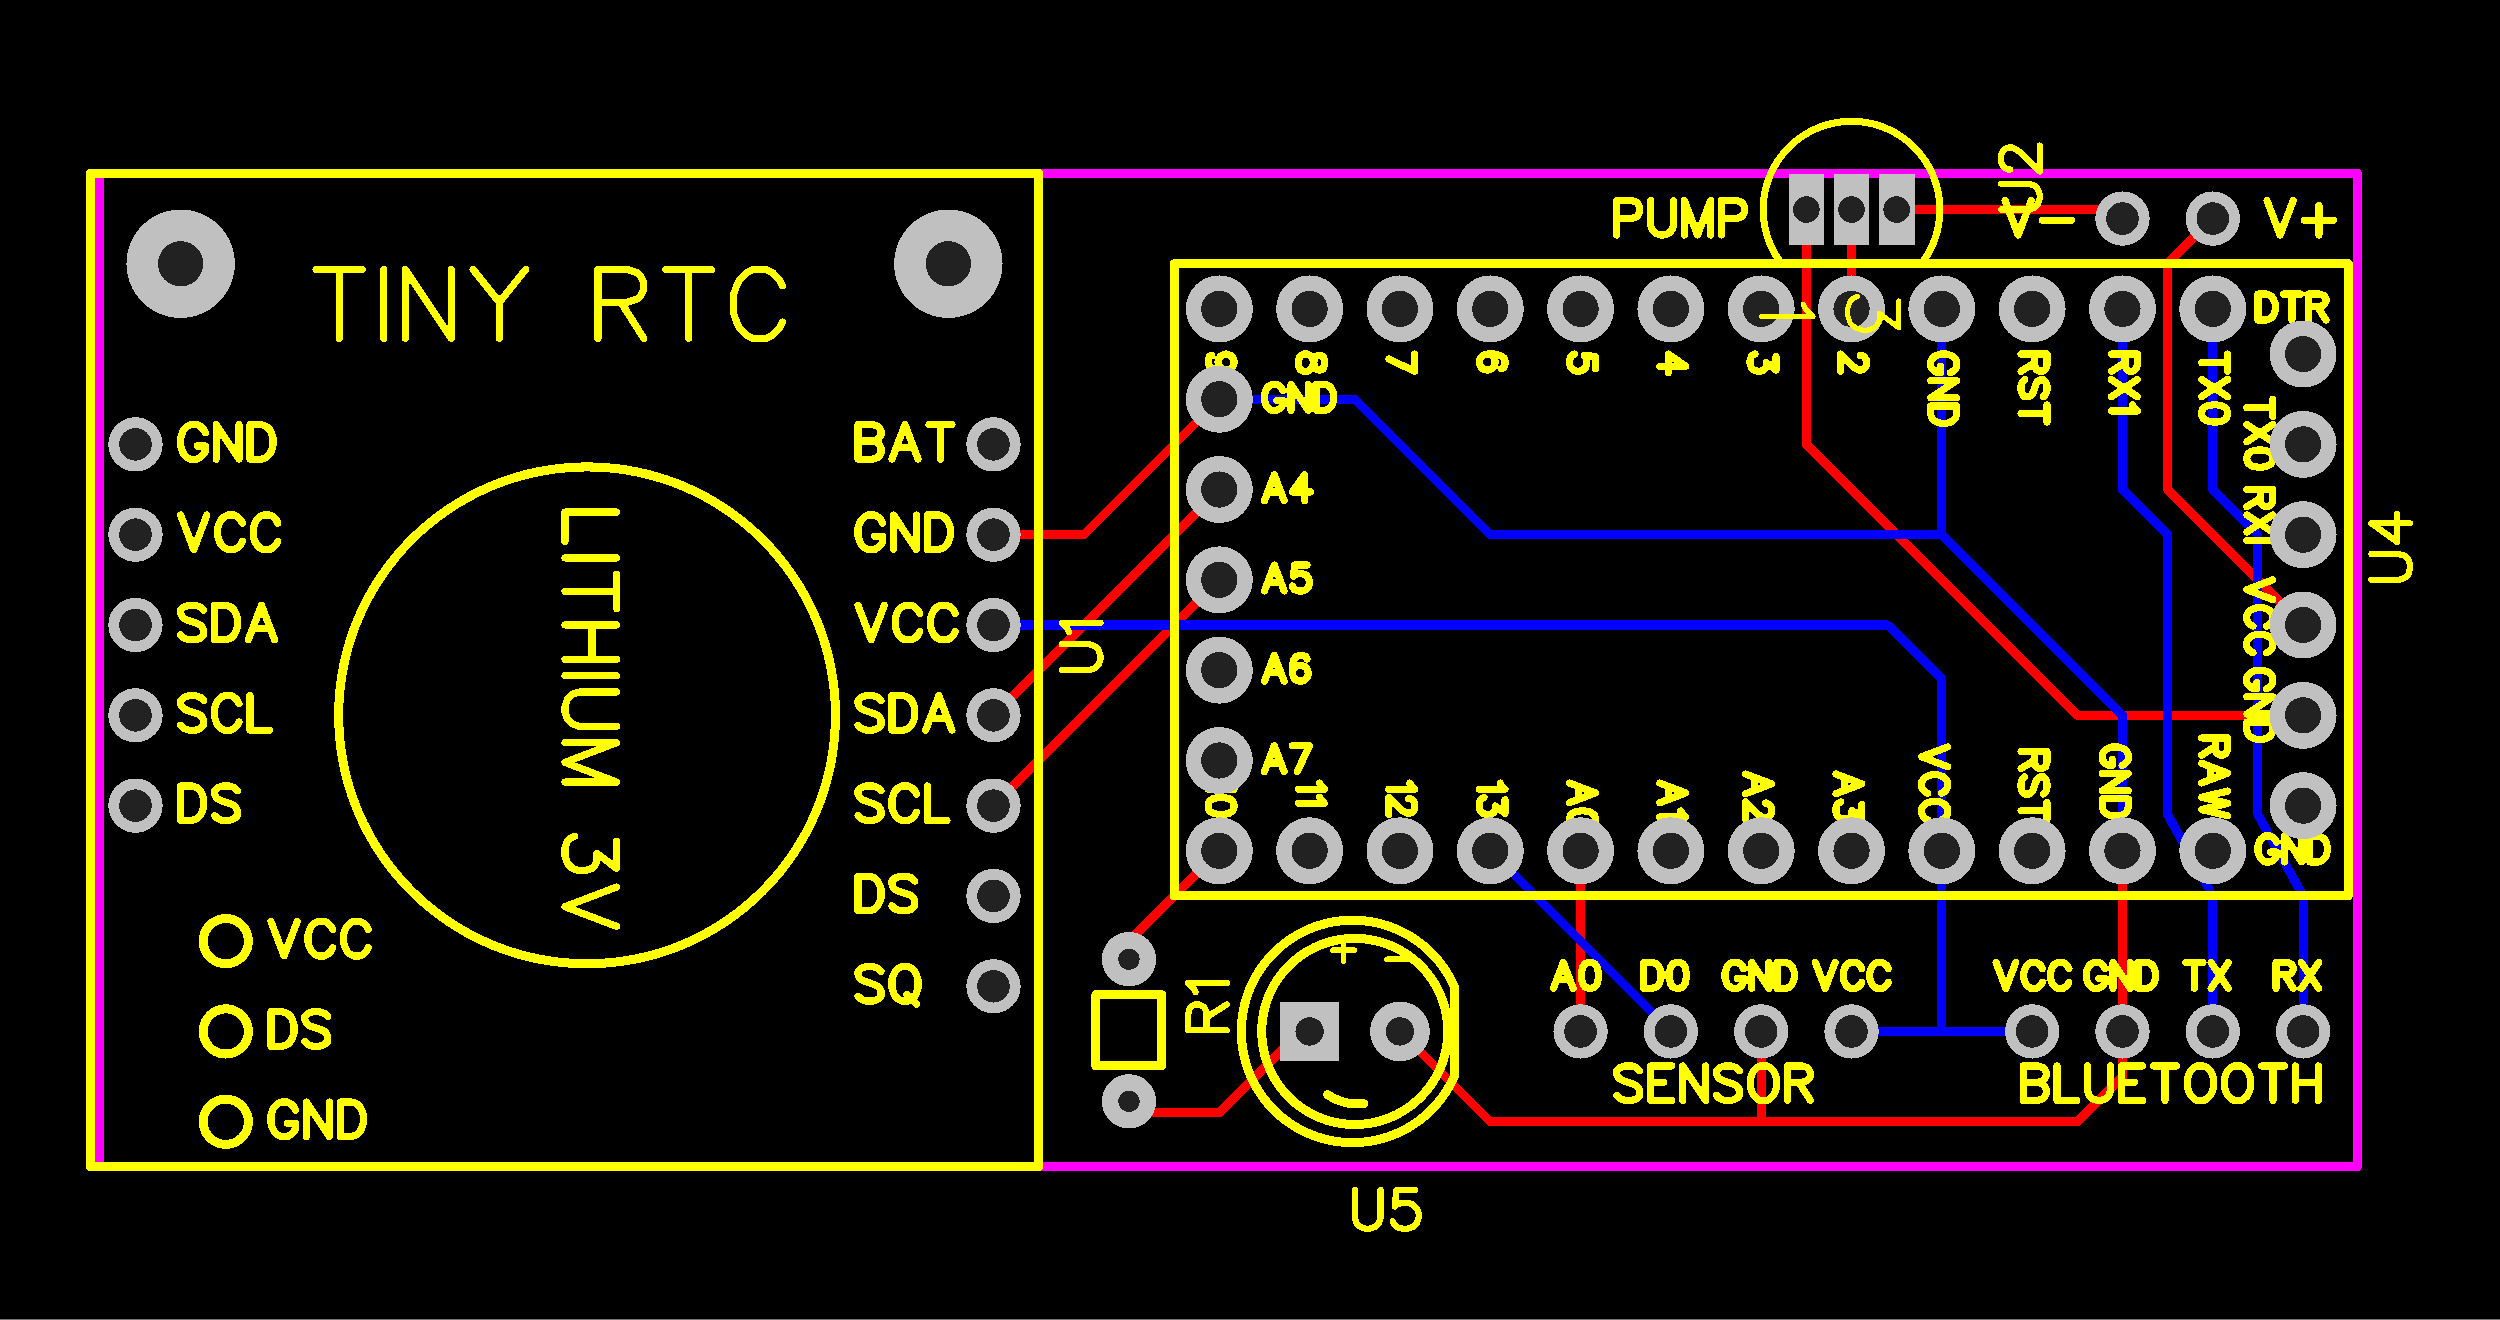 <svg xmlns="http://www.w3.org/2000/svg"  shape-rendering="crispEdges" xmlns:xlink="http://www.w3.org/1999/xlink" width="2.768in" height="1.461in" viewBox="4016 3010.8 276.8 146.1">      <style type="text/css">
      path, polyline, polygon { stroke-linejoin: round;}
      path, polyline, polygon, line { stroke-linecap: round;}
      rect, circle, ellipse, polyline, polygon, line, path { shape-rendering: crispEdges;}
      *[layerid="0"] { stroke: #FFFFFF; FILL: #FFFFFF;}
        *[layerid="1"] { stroke: #FF0000; fill: #FF0000;}        *[layerid="2"] { stroke: #0000FF; fill: #0000FF;}        *[layerid="3"] { stroke: #FFFF00; fill: #FFFF00;}        *[layerid="4"] { stroke: #808000; fill: #808000;}        *[layerid="5"] { stroke: #808080; fill: #808080;}        *[layerid="6"] { stroke: #800000; fill: #800000;}        *[layerid="7"] { stroke: #800080; fill: #800080;}        *[layerid="8"] { stroke: #AA00FF; fill: #AA00FF;}        *[layerid="9"] { stroke: #6464FF; fill: #6464FF;}        *[layerid="10"] { stroke: #FF00FF; fill: #FF00FF;}        *[layerid="11"] { stroke: #C0C0C0; fill: #C0C0C0;}        *[layerid="12"] { stroke: #FFFFFF; fill: #FFFFFF;}        *[layerid="13"] { stroke: #33CC99; fill: #33CC99;}        *[layerid="14"] { stroke: #5555FF; fill: #5555FF;}        *[layerid="15"] { stroke: #F022F0; fill: #F022F0;}        *[layerid="21"] { stroke: #800000; fill: #800000;}        *[layerid="22"] { stroke: #008000; fill: #008000;}        *[layerid="23"] { stroke: #00FF00; fill: #00FF00;}        *[layerid="24"] { stroke: #000080; fill: #000080;}          *[fill="none"] { fill: none; }
      *[stroke="none"] { stroke: none;}
      g[c_partid="part_pad"] > * + circle { fill: #222222;}
      g[c_partid="part_via"] > * + circle { fill: #222222;}
	g[c_partid="part_pad"] > polyline:nth-child(2) {stroke: #222222;}
	  </style><g >   <rect x="4016" y="3010.8" width="276.8" height="146.1" fill="#000000" stroke="none"/> <polyline points="4251 3125 4251 3105" stroke-width="1"   stroke-linecap="round" fill="none" layerid="1"/> <polyline points="4251 3125 4251 3130 4246 3135 4181 3135 4171 3125" stroke-width="1"   stroke-linecap="round" fill="none" layerid="1"/> <polyline points="4211 3125 4211 3135" stroke-width="1"   stroke-linecap="round" fill="none" layerid="1"/> <polyline points="4191 3125 4191 3105" stroke-width="1"   stroke-linecap="round" fill="none" layerid="1"/> <polyline points="4161 3125 4160 3125 4151 3134 4142.26 3134 4141 3132.74" stroke-width="1"   stroke-linecap="round" fill="none" layerid="1"/> <polyline points="4151 3075 4126 3100" stroke-width="1"   stroke-linecap="round" fill="none" layerid="1"/> <polyline points="4126 3090 4151 3065" stroke-width="1"   stroke-linecap="round" fill="none" layerid="1"/> <polyline points="4126 3070 4136 3070 4151 3055" stroke-width="1"   stroke-linecap="round" fill="none" layerid="1"/> <polyline points="4141 3117 4141 3115 4151 3105" stroke-width="1"   stroke-linecap="round" fill="none" layerid="1"/> <polyline points="4221 3045 4221 3033" stroke-width="1"   stroke-linecap="round" fill="none" layerid="1"/> <polyline points="4216 3033 4216 3060 4246 3090 4271 3090" stroke-width="1"   stroke-linecap="round" fill="none" layerid="1"/> <polyline points="4261 3035 4256 3040 4256 3065 4271 3080" stroke-width="1"   stroke-linecap="round" fill="none" layerid="1"/> <polyline points="4226 3034 4250 3034 4251 3035" stroke-width="1"   stroke-linecap="round" fill="none" layerid="1"/> <polyline points="4251 3045 4251 3065 4256 3070 4256 3101 4261 3110 4261 3125 4261 3125 4261 3125" stroke-width="1"   stroke-linecap="round" fill="none" layerid="2"/> <polyline points="4261 3045 4261 3065 4266 3070 4266 3101 4271 3110 4271 3125" stroke-width="1"   stroke-linecap="round" fill="none" layerid="2"/> <polyline points="4221 3125 4241 3125" stroke-width="1"   stroke-linecap="round" fill="none" layerid="2"/> <polyline points="4231 3096 4231 3125" stroke-width="1"   stroke-linecap="round" fill="none" layerid="2"/> <polyline points="4201 3125 4181 3105" stroke-width="1"   stroke-linecap="round" fill="none" layerid="2"/> <polyline points="4126 3080 4225 3080 4231 3086 4231 3105" stroke-width="1"   stroke-linecap="round" fill="none" layerid="2"/> <polyline points="4231 3045 4231 3070 4251 3090 4251 3097 4251 3105" stroke-width="1"   stroke-linecap="round" fill="none" layerid="2"/> <polyline points="4151 3055 4166 3055 4181 3070 4231 3070" stroke-width="1"   stroke-linecap="round" fill="none" layerid="2"/> <polyline points="4027 3030 4277 3030 4277 3140 4027 3140 4027 3030" stroke-width="1"   stroke-linecap="round" fill="none" layerid="10"/><path d="M 4237 3117.36 L 4238.09 3120.23 M 4239.18 3117.36 L 4238.09 3120.23 M 4242.13 3118.05 L 4241.99 3117.77 L 4241.72 3117.5 L 4241.45 3117.36 L 4240.9 3117.36 L 4240.63 3117.5 L 4240.35 3117.77 L 4240.22 3118.05 L 4240.08 3118.45 L 4240.08 3119.14 L 4240.22 3119.55 L 4240.35 3119.82 L 4240.63 3120.09 L 4240.9 3120.23 L 4241.45 3120.23 L 4241.72 3120.09 L 4241.99 3119.82 L 4242.13 3119.55 M 4245.07 3118.05 L 4244.94 3117.77 L 4244.66 3117.5 L 4244.39 3117.36 L 4243.85 3117.36 L 4243.57 3117.5 L 4243.3 3117.77 L 4243.16 3118.05 L 4243.03 3118.45 L 4243.03 3119.14 L 4243.16 3119.55 L 4243.3 3119.82 L 4243.57 3120.09 L 4243.85 3120.23 L 4244.39 3120.23 L 4244.66 3120.09 L 4244.94 3119.82 L 4245.07 3119.55" fill="none" layerid="3"  stroke-linecap="round" stroke-width="0.8" /><path d="M 4249.05 3118.05 L 4248.91 3117.77 L 4248.64 3117.5 L 4248.36 3117.36 L 4247.82 3117.36 L 4247.55 3117.5 L 4247.27 3117.77 L 4247.14 3118.05 L 4247 3118.45 L 4247 3119.14 L 4247.14 3119.55 L 4247.27 3119.82 L 4247.55 3120.09 L 4247.82 3120.23 L 4248.36 3120.23 L 4248.64 3120.09 L 4248.91 3119.82 L 4249.05 3119.55 L 4249.05 3119.14 M 4248.36 3119.14 L 4249.05 3119.14 M 4249.95 3117.36 L 4249.95 3120.23 M 4249.95 3117.36 L 4251.85 3120.23 M 4251.85 3117.36 L 4251.85 3120.23 M 4252.75 3117.36 L 4252.75 3120.23 M 4252.75 3117.36 L 4253.71 3117.36 L 4254.12 3117.5 L 4254.39 3117.77 L 4254.53 3118.05 L 4254.66 3118.45 L 4254.66 3119.14 L 4254.53 3119.55 L 4254.39 3119.82 L 4254.12 3120.09 L 4253.71 3120.23 L 4252.75 3120.23" fill="none" layerid="3"  stroke-linecap="round" stroke-width="0.8" /><path d="M 4258.95 3117.36 L 4258.95 3120.23 M 4258 3117.36 L 4259.91 3117.36 M 4260.81 3117.36 L 4262.72 3120.23 M 4262.72 3117.36 L 4260.81 3120.23" fill="none" layerid="3"  stroke-linecap="round" stroke-width="0.8" /><path d="M 4268 3117.36 L 4268 3120.23 M 4268 3117.36 L 4269.23 3117.36 L 4269.64 3117.5 L 4269.77 3117.64 L 4269.91 3117.91 L 4269.91 3118.18 L 4269.77 3118.45 L 4269.64 3118.59 L 4269.23 3118.73 L 4268 3118.73 M 4268.95 3118.73 L 4269.91 3120.23 M 4270.81 3117.36 L 4272.72 3120.23 M 4272.72 3117.36 L 4270.81 3120.23" fill="none" layerid="3"  stroke-linecap="round" stroke-width="0.8" /><path d="M 4240 3128.82 L 4240 3132.64 M 4240 3128.82 L 4241.64 3128.82 L 4242.18 3129 L 4242.36 3129.18 L 4242.55 3129.55 L 4242.55 3129.91 L 4242.36 3130.27 L 4242.18 3130.45 L 4241.64 3130.64 M 4240 3130.64 L 4241.64 3130.64 L 4242.18 3130.82 L 4242.36 3131 L 4242.55 3131.36 L 4242.55 3131.91 L 4242.36 3132.27 L 4242.18 3132.45 L 4241.64 3132.64 L 4240 3132.64 M 4243.75 3128.82 L 4243.75 3132.64 M 4243.75 3132.64 L 4245.93 3132.64 M 4247.13 3128.82 L 4247.13 3131.55 L 4247.31 3132.09 L 4247.67 3132.45 L 4248.22 3132.64 L 4248.58 3132.64 L 4249.13 3132.45 L 4249.49 3132.09 L 4249.67 3131.55 L 4249.67 3128.82 M 4250.87 3128.82 L 4250.87 3132.64 M 4250.87 3128.82 L 4253.24 3128.82 M 4250.87 3130.64 L 4252.33 3130.64 M 4250.87 3132.64 L 4253.24 3132.64 M 4255.71 3128.82 L 4255.71 3132.64 M 4254.44 3128.82 L 4256.98 3128.82 M 4259.27 3128.82 L 4258.91 3129 L 4258.55 3129.36 L 4258.36 3129.73 L 4258.18 3130.27 L 4258.18 3131.18 L 4258.36 3131.73 L 4258.55 3132.09 L 4258.91 3132.45 L 4259.27 3132.64 L 4260 3132.64 L 4260.36 3132.45 L 4260.73 3132.09 L 4260.91 3131.73 L 4261.09 3131.18 L 4261.09 3130.27 L 4260.91 3129.73 L 4260.73 3129.36 L 4260.36 3129 L 4260 3128.82 L 4259.27 3128.82 M 4263.38 3128.82 L 4263.02 3129 L 4262.65 3129.36 L 4262.47 3129.73 L 4262.29 3130.27 L 4262.29 3131.18 L 4262.47 3131.73 L 4262.65 3132.09 L 4263.02 3132.45 L 4263.38 3132.64 L 4264.11 3132.64 L 4264.47 3132.45 L 4264.84 3132.09 L 4265.02 3131.73 L 4265.2 3131.18 L 4265.2 3130.27 L 4265.02 3129.73 L 4264.84 3129.36 L 4264.47 3129 L 4264.11 3128.82 L 4263.38 3128.82 M 4267.67 3128.82 L 4267.67 3132.64 M 4266.4 3128.82 L 4268.95 3128.82 M 4270.15 3128.82 L 4270.15 3132.64 M 4272.69 3128.82 L 4272.69 3132.64 M 4270.15 3130.64 L 4272.69 3130.64" fill="none" layerid="3"  stroke-linecap="round" stroke-width="0.8" /><path d="M 4189.09 3117.36 L 4188 3120.23 M 4189.09 3117.36 L 4190.18 3120.23 M 4188.41 3119.27 L 4189.77 3119.27 M 4191.9 3117.36 L 4191.49 3117.5 L 4191.22 3117.91 L 4191.08 3118.59 L 4191.08 3119 L 4191.22 3119.68 L 4191.49 3120.09 L 4191.9 3120.23 L 4192.17 3120.23 L 4192.58 3120.09 L 4192.85 3119.68 L 4192.99 3119 L 4192.99 3118.59 L 4192.85 3117.91 L 4192.58 3117.5 L 4192.17 3117.36 L 4191.9 3117.36" fill="none" layerid="3"  stroke-linecap="round" stroke-width="0.8" /><path d="M 4198 3117.36 L 4198 3120.23 M 4198 3117.36 L 4198.95 3117.36 L 4199.36 3117.5 L 4199.64 3117.77 L 4199.77 3118.05 L 4199.91 3118.45 L 4199.91 3119.14 L 4199.77 3119.55 L 4199.64 3119.82 L 4199.36 3120.09 L 4198.95 3120.23 L 4198 3120.23 M 4201.63 3117.36 L 4201.22 3117.5 L 4200.95 3117.91 L 4200.81 3118.59 L 4200.81 3119 L 4200.95 3119.68 L 4201.22 3120.09 L 4201.63 3120.23 L 4201.9 3120.23 L 4202.31 3120.09 L 4202.58 3119.68 L 4202.72 3119 L 4202.72 3118.59 L 4202.58 3117.91 L 4202.31 3117.5 L 4201.9 3117.36 L 4201.63 3117.36" fill="none" layerid="3"  stroke-linecap="round" stroke-width="0.8" /><path d="M 4209.05 3118.05 L 4208.91 3117.77 L 4208.64 3117.5 L 4208.36 3117.36 L 4207.82 3117.36 L 4207.55 3117.5 L 4207.27 3117.77 L 4207.14 3118.05 L 4207 3118.45 L 4207 3119.14 L 4207.14 3119.55 L 4207.27 3119.82 L 4207.55 3120.09 L 4207.82 3120.23 L 4208.36 3120.23 L 4208.64 3120.09 L 4208.91 3119.82 L 4209.05 3119.55 L 4209.05 3119.14 M 4208.36 3119.14 L 4209.05 3119.14 M 4209.95 3117.36 L 4209.95 3120.23 M 4209.95 3117.36 L 4211.85 3120.23 M 4211.85 3117.36 L 4211.85 3120.23 M 4212.75 3117.36 L 4212.75 3120.23 M 4212.75 3117.36 L 4213.71 3117.36 L 4214.12 3117.5 L 4214.39 3117.77 L 4214.53 3118.05 L 4214.66 3118.45 L 4214.66 3119.14 L 4214.53 3119.55 L 4214.39 3119.82 L 4214.12 3120.09 L 4213.71 3120.23 L 4212.75 3120.23" fill="none" layerid="3"  stroke-linecap="round" stroke-width="0.8" /><path d="M 4217 3117.36 L 4218.09 3120.23 M 4219.18 3117.36 L 4218.09 3120.23 M 4222.13 3118.05 L 4221.99 3117.77 L 4221.72 3117.5 L 4221.45 3117.36 L 4220.9 3117.36 L 4220.63 3117.5 L 4220.35 3117.77 L 4220.22 3118.05 L 4220.08 3118.45 L 4220.08 3119.14 L 4220.22 3119.55 L 4220.35 3119.82 L 4220.63 3120.09 L 4220.9 3120.23 L 4221.45 3120.23 L 4221.72 3120.09 L 4221.99 3119.82 L 4222.13 3119.55 M 4225.07 3118.05 L 4224.94 3117.77 L 4224.66 3117.5 L 4224.39 3117.36 L 4223.85 3117.36 L 4223.57 3117.5 L 4223.3 3117.77 L 4223.16 3118.05 L 4223.03 3118.45 L 4223.03 3119.14 L 4223.16 3119.55 L 4223.3 3119.82 L 4223.57 3120.09 L 4223.85 3120.23 L 4224.39 3120.23 L 4224.66 3120.09 L 4224.94 3119.82 L 4225.07 3119.55" fill="none" layerid="3"  stroke-linecap="round" stroke-width="0.8" /><path d="M 4197.55 3129.36 L 4197.18 3129 L 4196.64 3128.82 L 4195.91 3128.82 L 4195.36 3129 L 4195 3129.36 L 4195 3129.73 L 4195.18 3130.09 L 4195.36 3130.27 L 4195.73 3130.45 L 4196.82 3130.82 L 4197.18 3131 L 4197.36 3131.18 L 4197.55 3131.55 L 4197.55 3132.09 L 4197.18 3132.45 L 4196.64 3132.64 L 4195.91 3132.64 L 4195.36 3132.45 L 4195 3132.09 M 4198.75 3128.82 L 4198.75 3132.64 M 4198.75 3128.82 L 4201.11 3128.82 M 4198.75 3130.64 L 4200.2 3130.64 M 4198.75 3132.64 L 4201.11 3132.64 M 4202.31 3128.82 L 4202.31 3132.64 M 4202.31 3128.82 L 4204.85 3132.64 M 4204.85 3128.82 L 4204.85 3132.64 M 4208.6 3129.36 L 4208.24 3129 L 4207.69 3128.82 L 4206.96 3128.82 L 4206.42 3129 L 4206.05 3129.36 L 4206.05 3129.73 L 4206.24 3130.09 L 4206.42 3130.27 L 4206.78 3130.45 L 4207.87 3130.82 L 4208.24 3131 L 4208.42 3131.18 L 4208.6 3131.55 L 4208.6 3132.09 L 4208.24 3132.45 L 4207.69 3132.64 L 4206.96 3132.64 L 4206.42 3132.45 L 4206.05 3132.09 M 4210.89 3128.82 L 4210.53 3129 L 4210.16 3129.36 L 4209.98 3129.73 L 4209.8 3130.27 L 4209.8 3131.18 L 4209.98 3131.73 L 4210.16 3132.09 L 4210.53 3132.45 L 4210.89 3132.64 L 4211.62 3132.64 L 4211.98 3132.45 L 4212.35 3132.09 L 4212.53 3131.73 L 4212.71 3131.18 L 4212.71 3130.27 L 4212.53 3129.73 L 4212.35 3129.36 L 4211.98 3129 L 4211.62 3128.82 L 4210.89 3128.82 M 4213.91 3128.82 L 4213.91 3132.64 M 4213.91 3128.82 L 4215.55 3128.82 L 4216.09 3129 L 4216.27 3129.18 L 4216.45 3129.55 L 4216.45 3129.91 L 4216.27 3130.27 L 4216.09 3130.45 L 4215.55 3130.64 L 4213.91 3130.64 M 4215.18 3130.64 L 4216.45 3132.64" fill="none" layerid="3"  stroke-linecap="round" stroke-width="0.8" /><path d="M 4267 3033 L 4268.45 3036.82 M 4269.91 3033 L 4268.45 3036.82 M 4272.75 3033.54 L 4272.75 3036.82 M 4271.11 3035.18 L 4274.38 3035.18" fill="none" layerid="3"  stroke-linecap="round" stroke-width="0.8" /><path d="M 4238 3033 L 4239.45 3036.82 M 4240.91 3033 L 4239.45 3036.82 M 4242.11 3035.18 L 4245.38 3035.18" fill="none" layerid="3"  stroke-linecap="round" stroke-width="0.8" /><path d="M 4195 3033 L 4195 3036.82 M 4195 3033 L 4196.64 3033 L 4197.18 3033.18 L 4197.36 3033.36 L 4197.55 3033.73 L 4197.55 3034.27 L 4197.36 3034.63 L 4197.18 3034.82 L 4196.64 3035 L 4195 3035 M 4198.75 3033 L 4198.75 3035.73 L 4198.93 3036.27 L 4199.29 3036.63 L 4199.84 3036.82 L 4200.2 3036.82 L 4200.75 3036.63 L 4201.11 3036.27 L 4201.29 3035.73 L 4201.29 3033 M 4202.49 3033 L 4202.49 3036.82 M 4202.49 3033 L 4203.95 3036.82 M 4205.4 3033 L 4203.95 3036.82 M 4205.4 3033 L 4205.4 3036.82 M 4206.6 3033 L 4206.6 3036.82 M 4206.6 3033 L 4208.24 3033 L 4208.78 3033.18 L 4208.96 3033.36 L 4209.15 3033.73 L 4209.15 3034.27 L 4208.96 3034.63 L 4208.78 3034.82 L 4208.24 3035 L 4206.6 3035" fill="none" layerid="3"  stroke-linecap="round" stroke-width="0.8" /><path d="M 4147.55 3124.87 L 4151.84 3124.87 M 4147.55 3124.87 L 4147.55 3123.03 L 4147.75 3122.42 L 4147.95 3122.21 L 4148.36 3122.01 L 4148.77 3122.01 L 4149.18 3122.21 L 4149.39 3122.42 L 4149.59 3123.03 L 4149.59 3124.87 M 4149.59 3123.44 L 4151.84 3122.01 M 4148.36 3120.66 L 4148.16 3120.25 L 4147.55 3119.63 L 4151.84 3119.63" fill="none" layerid="3"  stroke-linecap="round" stroke-width="0.7" /> <polyline points="4144.622 3120.933 4144.622 3128.807" stroke-width="1"   stroke-linecap="round" fill="none" layerid="3"/> <polyline points="4137.339 3120.933 4137.339 3128.807" stroke-width="1"   stroke-linecap="round" fill="none" layerid="3"/> <polyline points="4144.622 3128.807 4137.339 3128.807" stroke-width="1"   stroke-linecap="round" fill="none" layerid="3"/> <polyline points="4144.622 3120.933 4137.339 3120.933" stroke-width="1"   stroke-linecap="round" fill="none" layerid="3"/>      <g c_partid="part_pad" c_type="pinpart" layerid="11" c_etype="pinpart">  <ellipse  xmlns="http://www.w3.org/2000/svg" cx="4141" cy="3117" rx="3" ry="3" stroke-width="0"  />  <circle cx="4141" cy="3117" r="1.18" stroke-width="0" /></g>      <g c_partid="part_pad" c_type="pinpart" layerid="11" c_etype="pinpart">  <ellipse  xmlns="http://www.w3.org/2000/svg" cx="4141" cy="3132.74" rx="3" ry="3" stroke-width="0"  />  <circle cx="4141" cy="3132.74" r="1.18" stroke-width="0" /></g><path d="M 4133.55 3085 L 4136.61 3085 L 4137.23 3084.8 L 4137.64 3084.39 L 4137.84 3083.77 L 4137.84 3083.36 L 4137.64 3082.75 L 4137.23 3082.34 L 4136.61 3082.14 L 4133.55 3082.14 M 4134.36 3080.79 L 4134.16 3080.38 L 4133.55 3079.76 L 4137.84 3079.76" fill="none" layerid="3"  stroke-linecap="round" stroke-width="0.7" /> <polyline points="4131 3140 4026 3140" stroke-width="1"   stroke-linecap="round" fill="none" layerid="3"/> <polyline points="4131 3030 4026 3030" stroke-width="1"   stroke-linecap="round" fill="none" layerid="3"/> <polyline points="4131 3030 4131 3140" stroke-width="1"   stroke-linecap="round" fill="none" layerid="3"/> <polyline points="4026 3030 4026 3140" stroke-width="1"   stroke-linecap="round" fill="none" layerid="3"/>      <circle cx="4081" cy="3090" r="27.5" layerid="3" stroke-width="1" fill="none" />      <circle cx="4041" cy="3115" r="2.5" layerid="3" stroke-width="1" fill="none" />      <circle cx="4041" cy="3125" r="2.5" layerid="3" stroke-width="1" fill="none" />      <circle cx="4041" cy="3135" r="2.5" layerid="3" stroke-width="1" fill="none" />      <g c_partid="part_pad" c_type="pinpart" layerid="11" c_etype="pinpart">  <ellipse  xmlns="http://www.w3.org/2000/svg" cx="4126" cy="3060" rx="3" ry="3" stroke-width="0"  />  <circle cx="4126" cy="3060" r="1.8" stroke-width="0" /></g>      <g c_partid="part_pad" c_type="pinpart" layerid="11" c_etype="pinpart">  <ellipse  xmlns="http://www.w3.org/2000/svg" cx="4126" cy="3070" rx="3" ry="3" stroke-width="0"  />  <circle cx="4126" cy="3070" r="1.8" stroke-width="0" /></g>      <g c_partid="part_pad" c_type="pinpart" layerid="11" c_etype="pinpart">  <ellipse  xmlns="http://www.w3.org/2000/svg" cx="4126" cy="3080" rx="3" ry="3" stroke-width="0"  />  <circle cx="4126" cy="3080" r="1.8" stroke-width="0" /></g>      <g c_partid="part_pad" c_type="pinpart" layerid="11" c_etype="pinpart">  <ellipse  xmlns="http://www.w3.org/2000/svg" cx="4126" cy="3090" rx="3" ry="3" stroke-width="0"  />  <circle cx="4126" cy="3090" r="1.8" stroke-width="0" /></g>      <g c_partid="part_pad" c_type="pinpart" layerid="11" c_etype="pinpart">  <ellipse  xmlns="http://www.w3.org/2000/svg" cx="4126" cy="3100" rx="3" ry="3" stroke-width="0"  />  <circle cx="4126" cy="3100" r="1.8" stroke-width="0" /></g>      <g c_partid="part_pad" c_type="pinpart" layerid="11" c_etype="pinpart">  <ellipse  xmlns="http://www.w3.org/2000/svg" cx="4126" cy="3110" rx="3" ry="3" stroke-width="0"  />  <circle cx="4126" cy="3110" r="1.8" stroke-width="0" /></g>      <g c_partid="part_pad" c_type="pinpart" layerid="11" c_etype="pinpart">  <ellipse  xmlns="http://www.w3.org/2000/svg" cx="4121" cy="3040" rx="6" ry="6" stroke-width="0"  />  <circle cx="4121" cy="3040" r="2.5" stroke-width="0" /></g>      <g c_partid="part_pad" c_type="pinpart" layerid="11" c_etype="pinpart">  <ellipse  xmlns="http://www.w3.org/2000/svg" cx="4036" cy="3040" rx="6" ry="6" stroke-width="0"  />  <circle cx="4036" cy="3040" r="2.5" stroke-width="0" /></g>      <g c_partid="part_pad" c_type="pinpart" layerid="11" c_etype="pinpart">  <ellipse  xmlns="http://www.w3.org/2000/svg" cx="4031" cy="3070" rx="3" ry="3" stroke-width="0"  />  <circle cx="4031" cy="3070" r="1.8" stroke-width="0" /></g>      <g c_partid="part_pad" c_type="pinpart" layerid="11" c_etype="pinpart">  <ellipse  xmlns="http://www.w3.org/2000/svg" cx="4031" cy="3080" rx="3" ry="3" stroke-width="0"  />  <circle cx="4031" cy="3080" r="1.8" stroke-width="0" /></g>      <g c_partid="part_pad" c_type="pinpart" layerid="11" c_etype="pinpart">  <ellipse  xmlns="http://www.w3.org/2000/svg" cx="4031" cy="3090" rx="3" ry="3" stroke-width="0"  />  <circle cx="4031" cy="3090" r="1.8" stroke-width="0" /></g>      <g c_partid="part_pad" c_type="pinpart" layerid="11" c_etype="pinpart">  <ellipse  xmlns="http://www.w3.org/2000/svg" cx="4031" cy="3100" rx="3" ry="3" stroke-width="0"  />  <circle cx="4031" cy="3100" r="1.8" stroke-width="0" /></g>      <g c_partid="part_pad" c_type="pinpart" layerid="11" c_etype="pinpart">  <ellipse  xmlns="http://www.w3.org/2000/svg" cx="4031" cy="3060" rx="3" ry="3" stroke-width="0"  />  <circle cx="4031" cy="3060" r="1.8" stroke-width="0" /></g>      <g c_partid="part_pad" c_type="pinpart" layerid="11" c_etype="pinpart">  <ellipse  xmlns="http://www.w3.org/2000/svg" cx="4126" cy="3120" rx="3" ry="3" stroke-width="0"  />  <circle cx="4126" cy="3120" r="1.8" stroke-width="0" /></g><path d="M 4053.55 3040.64 L 4053.55 3048.27 M 4051 3040.64 L 4056.09 3040.64 M 4058.49 3040.64 L 4058.49 3048.27 M 4060.89 3040.64 L 4060.89 3048.27 M 4060.89 3040.64 L 4065.98 3048.27 M 4065.98 3040.64 L 4065.98 3048.27 M 4068.38 3040.64 L 4071.29 3044.27 L 4071.29 3048.27 M 4074.2 3040.64 L 4071.29 3044.27 M 4082.2 3040.64 L 4082.2 3048.27 M 4082.2 3040.64 L 4085.47 3040.64 L 4086.56 3041 L 4086.93 3041.36 L 4087.29 3042.09 L 4087.29 3042.82 L 4086.93 3043.55 L 4086.56 3043.91 L 4085.47 3044.27 L 4082.2 3044.27 M 4084.75 3044.27 L 4087.29 3048.27 M 4092.24 3040.64 L 4092.24 3048.27 M 4089.69 3040.64 L 4094.78 3040.64 M 4102.64 3042.45 L 4102.27 3041.73 L 4101.55 3041 L 4100.82 3040.64 L 4099.36 3040.64 L 4098.64 3041 L 4097.91 3041.73 L 4097.55 3042.45 L 4097.18 3043.55 L 4097.18 3045.36 L 4097.55 3046.45 L 4097.91 3047.18 L 4098.64 3047.91 L 4099.36 3048.27 L 4100.82 3048.27 L 4101.55 3047.91 L 4102.27 3047.18 L 4102.64 3046.45" fill="none" layerid="3"  stroke-linecap="round" stroke-width="0.8" /><path d="M 4111 3057.82 L 4111 3061.64 M 4111 3057.82 L 4112.64 3057.82 L 4113.18 3058 L 4113.36 3058.18 L 4113.55 3058.55 L 4113.55 3058.91 L 4113.36 3059.27 L 4113.18 3059.45 L 4112.64 3059.64 M 4111 3059.64 L 4112.64 3059.64 L 4113.18 3059.82 L 4113.36 3060 L 4113.55 3060.36 L 4113.55 3060.91 L 4113.36 3061.27 L 4113.18 3061.45 L 4112.64 3061.64 L 4111 3061.64 M 4116.2 3057.82 L 4114.75 3061.64 M 4116.2 3057.82 L 4117.65 3061.64 M 4115.29 3060.36 L 4117.11 3060.36 M 4120.13 3057.82 L 4120.13 3061.64 M 4118.85 3057.82 L 4121.4 3057.82" fill="none" layerid="3"  stroke-linecap="round" stroke-width="0.8" /><path d="M 4113.73 3068.73 L 4113.55 3068.36 L 4113.18 3068 L 4112.82 3067.82 L 4112.09 3067.82 L 4111.73 3068 L 4111.36 3068.36 L 4111.18 3068.73 L 4111 3069.27 L 4111 3070.18 L 4111.18 3070.73 L 4111.36 3071.09 L 4111.73 3071.45 L 4112.09 3071.64 L 4112.82 3071.64 L 4113.18 3071.45 L 4113.55 3071.09 L 4113.73 3070.73 L 4113.73 3070.18 M 4112.82 3070.18 L 4113.73 3070.18 M 4114.93 3067.82 L 4114.93 3071.64 M 4114.93 3067.82 L 4117.47 3071.64 M 4117.47 3067.82 L 4117.47 3071.64 M 4118.67 3067.82 L 4118.67 3071.64 M 4118.67 3067.82 L 4119.95 3067.82 L 4120.49 3068 L 4120.85 3068.36 L 4121.04 3068.73 L 4121.22 3069.27 L 4121.22 3070.18 L 4121.04 3070.73 L 4120.85 3071.09 L 4120.49 3071.45 L 4119.95 3071.64 L 4118.67 3071.64" fill="none" layerid="3"  stroke-linecap="round" stroke-width="0.8" /><path d="M 4111 3077.82 L 4112.45 3081.64 M 4113.91 3077.82 L 4112.45 3081.64 M 4117.84 3078.73 L 4117.65 3078.36 L 4117.29 3078 L 4116.93 3077.82 L 4116.2 3077.82 L 4115.84 3078 L 4115.47 3078.36 L 4115.29 3078.73 L 4115.11 3079.27 L 4115.11 3080.18 L 4115.29 3080.73 L 4115.47 3081.09 L 4115.84 3081.45 L 4116.2 3081.64 L 4116.93 3081.64 L 4117.29 3081.45 L 4117.65 3081.09 L 4117.84 3080.73 M 4121.76 3078.73 L 4121.58 3078.36 L 4121.22 3078 L 4120.85 3077.82 L 4120.13 3077.82 L 4119.76 3078 L 4119.4 3078.36 L 4119.22 3078.73 L 4119.04 3079.27 L 4119.04 3080.18 L 4119.22 3080.73 L 4119.4 3081.09 L 4119.76 3081.45 L 4120.13 3081.64 L 4120.85 3081.64 L 4121.22 3081.45 L 4121.58 3081.09 L 4121.76 3080.73" fill="none" layerid="3"  stroke-linecap="round" stroke-width="0.8" /><path d="M 4113.55 3088.36 L 4113.18 3088 L 4112.64 3087.82 L 4111.91 3087.82 L 4111.36 3088 L 4111 3088.36 L 4111 3088.73 L 4111.18 3089.09 L 4111.36 3089.27 L 4111.73 3089.45 L 4112.82 3089.82 L 4113.18 3090 L 4113.36 3090.18 L 4113.55 3090.55 L 4113.55 3091.09 L 4113.18 3091.45 L 4112.64 3091.64 L 4111.91 3091.64 L 4111.36 3091.45 L 4111 3091.09 M 4114.75 3087.82 L 4114.75 3091.64 M 4114.75 3087.82 L 4116.02 3087.82 L 4116.56 3088 L 4116.93 3088.36 L 4117.11 3088.73 L 4117.29 3089.27 L 4117.29 3090.18 L 4117.11 3090.73 L 4116.93 3091.09 L 4116.56 3091.45 L 4116.02 3091.64 L 4114.75 3091.64 M 4119.95 3087.82 L 4118.49 3091.64 M 4119.95 3087.82 L 4121.4 3091.64 M 4119.04 3090.36 L 4120.85 3090.36" fill="none" layerid="3"  stroke-linecap="round" stroke-width="0.8" /><path d="M 4113.55 3098.36 L 4113.18 3098 L 4112.64 3097.82 L 4111.91 3097.82 L 4111.36 3098 L 4111 3098.36 L 4111 3098.73 L 4111.18 3099.09 L 4111.36 3099.27 L 4111.73 3099.45 L 4112.82 3099.82 L 4113.18 3100 L 4113.36 3100.18 L 4113.55 3100.55 L 4113.55 3101.09 L 4113.18 3101.45 L 4112.64 3101.64 L 4111.91 3101.64 L 4111.36 3101.45 L 4111 3101.09 M 4117.47 3098.73 L 4117.29 3098.36 L 4116.93 3098 L 4116.56 3097.82 L 4115.84 3097.82 L 4115.47 3098 L 4115.11 3098.36 L 4114.93 3098.73 L 4114.75 3099.27 L 4114.75 3100.18 L 4114.93 3100.73 L 4115.11 3101.09 L 4115.47 3101.45 L 4115.84 3101.64 L 4116.56 3101.64 L 4116.93 3101.45 L 4117.29 3101.09 L 4117.47 3100.73 M 4118.67 3097.82 L 4118.67 3101.64 M 4118.67 3101.64 L 4120.85 3101.64" fill="none" layerid="3"  stroke-linecap="round" stroke-width="0.8" /><path d="M 4111 3107.82 L 4111 3111.64 M 4111 3107.82 L 4112.27 3107.82 L 4112.82 3108 L 4113.18 3108.36 L 4113.36 3108.73 L 4113.55 3109.27 L 4113.55 3110.18 L 4113.36 3110.73 L 4113.18 3111.09 L 4112.82 3111.45 L 4112.27 3111.64 L 4111 3111.64 M 4117.29 3108.36 L 4116.93 3108 L 4116.38 3107.82 L 4115.65 3107.82 L 4115.11 3108 L 4114.75 3108.36 L 4114.75 3108.73 L 4114.93 3109.09 L 4115.11 3109.27 L 4115.47 3109.45 L 4116.56 3109.82 L 4116.93 3110 L 4117.11 3110.18 L 4117.29 3110.55 L 4117.29 3111.09 L 4116.93 3111.45 L 4116.38 3111.64 L 4115.65 3111.64 L 4115.11 3111.45 L 4114.75 3111.09" fill="none" layerid="3"  stroke-linecap="round" stroke-width="0.8" /><path d="M 4113.55 3118.36 L 4113.18 3118 L 4112.64 3117.82 L 4111.91 3117.82 L 4111.36 3118 L 4111 3118.36 L 4111 3118.73 L 4111.18 3119.09 L 4111.36 3119.27 L 4111.73 3119.45 L 4112.82 3119.82 L 4113.18 3120 L 4113.36 3120.18 L 4113.55 3120.55 L 4113.55 3121.09 L 4113.18 3121.45 L 4112.64 3121.64 L 4111.91 3121.64 L 4111.36 3121.45 L 4111 3121.09 M 4115.84 3117.82 L 4115.47 3118 L 4115.11 3118.36 L 4114.93 3118.73 L 4114.75 3119.27 L 4114.75 3120.18 L 4114.93 3120.73 L 4115.11 3121.09 L 4115.47 3121.45 L 4115.84 3121.64 L 4116.56 3121.64 L 4116.93 3121.45 L 4117.29 3121.09 L 4117.47 3120.73 L 4117.65 3120.18 L 4117.65 3119.27 L 4117.47 3118.73 L 4117.29 3118.36 L 4116.93 3118 L 4116.56 3117.82 L 4115.84 3117.82 M 4116.38 3120.91 L 4117.47 3122" fill="none" layerid="3"  stroke-linecap="round" stroke-width="0.8" /><path d="M 4046 3122.82 L 4046 3126.64 M 4046 3122.82 L 4047.27 3122.82 L 4047.82 3123 L 4048.18 3123.36 L 4048.36 3123.73 L 4048.55 3124.27 L 4048.55 3125.18 L 4048.36 3125.73 L 4048.18 3126.09 L 4047.82 3126.45 L 4047.27 3126.64 L 4046 3126.64 M 4052.29 3123.36 L 4051.93 3123 L 4051.38 3122.82 L 4050.65 3122.82 L 4050.11 3123 L 4049.75 3123.36 L 4049.75 3123.73 L 4049.93 3124.09 L 4050.11 3124.27 L 4050.47 3124.45 L 4051.56 3124.82 L 4051.93 3125 L 4052.11 3125.18 L 4052.29 3125.55 L 4052.29 3126.09 L 4051.93 3126.45 L 4051.38 3126.64 L 4050.65 3126.64 L 4050.11 3126.45 L 4049.75 3126.09" fill="none" layerid="3"  stroke-linecap="round" stroke-width="0.8" /><path d="M 4048.73 3133.73 L 4048.55 3133.36 L 4048.18 3133 L 4047.82 3132.82 L 4047.09 3132.82 L 4046.73 3133 L 4046.36 3133.36 L 4046.18 3133.73 L 4046 3134.27 L 4046 3135.18 L 4046.18 3135.73 L 4046.36 3136.09 L 4046.73 3136.45 L 4047.09 3136.64 L 4047.82 3136.64 L 4048.18 3136.45 L 4048.55 3136.09 L 4048.73 3135.73 L 4048.73 3135.18 M 4047.82 3135.18 L 4048.73 3135.18 M 4049.93 3132.82 L 4049.93 3136.64 M 4049.93 3132.82 L 4052.47 3136.64 M 4052.47 3132.82 L 4052.47 3136.64 M 4053.67 3132.82 L 4053.67 3136.64 M 4053.67 3132.82 L 4054.95 3132.82 L 4055.49 3133 L 4055.85 3133.36 L 4056.04 3133.73 L 4056.22 3134.27 L 4056.22 3135.18 L 4056.04 3135.73 L 4055.85 3136.09 L 4055.49 3136.45 L 4054.95 3136.64 L 4053.67 3136.64" fill="none" layerid="3"  stroke-linecap="round" stroke-width="0.8" /><path d="M 4046 3112.82 L 4047.45 3116.64 M 4048.91 3112.82 L 4047.45 3116.64 M 4052.84 3113.73 L 4052.65 3113.36 L 4052.29 3113 L 4051.93 3112.82 L 4051.2 3112.82 L 4050.84 3113 L 4050.47 3113.36 L 4050.29 3113.73 L 4050.11 3114.27 L 4050.11 3115.18 L 4050.29 3115.73 L 4050.47 3116.09 L 4050.84 3116.45 L 4051.2 3116.64 L 4051.93 3116.64 L 4052.29 3116.45 L 4052.65 3116.09 L 4052.84 3115.73 M 4056.76 3113.73 L 4056.58 3113.36 L 4056.22 3113 L 4055.85 3112.82 L 4055.13 3112.82 L 4054.76 3113 L 4054.4 3113.36 L 4054.22 3113.73 L 4054.04 3114.27 L 4054.04 3115.18 L 4054.22 3115.73 L 4054.4 3116.09 L 4054.76 3116.45 L 4055.13 3116.64 L 4055.85 3116.64 L 4056.22 3116.45 L 4056.58 3116.09 L 4056.76 3115.73" fill="none" layerid="3"  stroke-linecap="round" stroke-width="0.8" /><path d="M 4036 3097.82 L 4036 3101.64 M 4036 3097.82 L 4037.27 3097.82 L 4037.82 3098 L 4038.18 3098.36 L 4038.36 3098.73 L 4038.55 3099.27 L 4038.55 3100.18 L 4038.36 3100.73 L 4038.18 3101.09 L 4037.82 3101.45 L 4037.27 3101.64 L 4036 3101.64 M 4042.29 3098.36 L 4041.93 3098 L 4041.38 3097.82 L 4040.65 3097.82 L 4040.11 3098 L 4039.75 3098.36 L 4039.75 3098.73 L 4039.93 3099.09 L 4040.11 3099.27 L 4040.47 3099.45 L 4041.56 3099.82 L 4041.93 3100 L 4042.11 3100.18 L 4042.29 3100.55 L 4042.29 3101.09 L 4041.93 3101.45 L 4041.38 3101.64 L 4040.65 3101.64 L 4040.11 3101.45 L 4039.75 3101.09" fill="none" layerid="3"  stroke-linecap="round" stroke-width="0.8" /><path d="M 4038.73 3058.73 L 4038.55 3058.36 L 4038.18 3058 L 4037.82 3057.82 L 4037.09 3057.82 L 4036.73 3058 L 4036.36 3058.36 L 4036.18 3058.73 L 4036 3059.27 L 4036 3060.18 L 4036.18 3060.73 L 4036.36 3061.09 L 4036.73 3061.45 L 4037.09 3061.64 L 4037.82 3061.64 L 4038.18 3061.45 L 4038.55 3061.09 L 4038.73 3060.73 L 4038.73 3060.18 M 4037.82 3060.18 L 4038.73 3060.18 M 4039.93 3057.82 L 4039.93 3061.64 M 4039.93 3057.82 L 4042.47 3061.64 M 4042.47 3057.82 L 4042.47 3061.64 M 4043.67 3057.82 L 4043.67 3061.64 M 4043.67 3057.82 L 4044.95 3057.82 L 4045.49 3058 L 4045.85 3058.36 L 4046.04 3058.73 L 4046.22 3059.27 L 4046.22 3060.18 L 4046.04 3060.73 L 4045.85 3061.09 L 4045.49 3061.45 L 4044.95 3061.64 L 4043.67 3061.64" fill="none" layerid="3"  stroke-linecap="round" stroke-width="0.8" /><path d="M 4036 3067.82 L 4037.45 3071.64 M 4038.91 3067.82 L 4037.45 3071.64 M 4042.84 3068.73 L 4042.65 3068.36 L 4042.29 3068 L 4041.93 3067.82 L 4041.2 3067.82 L 4040.84 3068 L 4040.47 3068.36 L 4040.29 3068.73 L 4040.11 3069.27 L 4040.11 3070.18 L 4040.29 3070.73 L 4040.47 3071.09 L 4040.84 3071.45 L 4041.2 3071.64 L 4041.93 3071.64 L 4042.29 3071.45 L 4042.65 3071.09 L 4042.84 3070.73 M 4046.76 3068.73 L 4046.58 3068.36 L 4046.22 3068 L 4045.85 3067.82 L 4045.13 3067.82 L 4044.76 3068 L 4044.4 3068.36 L 4044.22 3068.73 L 4044.04 3069.27 L 4044.04 3070.18 L 4044.22 3070.73 L 4044.4 3071.09 L 4044.76 3071.45 L 4045.13 3071.64 L 4045.85 3071.64 L 4046.22 3071.45 L 4046.58 3071.09 L 4046.76 3070.73" fill="none" layerid="3"  stroke-linecap="round" stroke-width="0.8" /><path d="M 4038.55 3078.36 L 4038.18 3078 L 4037.64 3077.82 L 4036.91 3077.82 L 4036.36 3078 L 4036 3078.36 L 4036 3078.73 L 4036.18 3079.09 L 4036.36 3079.27 L 4036.73 3079.45 L 4037.82 3079.82 L 4038.18 3080 L 4038.36 3080.18 L 4038.55 3080.55 L 4038.55 3081.09 L 4038.18 3081.45 L 4037.64 3081.64 L 4036.91 3081.64 L 4036.36 3081.45 L 4036 3081.09 M 4039.75 3077.82 L 4039.75 3081.64 M 4039.75 3077.82 L 4041.02 3077.82 L 4041.56 3078 L 4041.93 3078.36 L 4042.11 3078.73 L 4042.29 3079.27 L 4042.29 3080.18 L 4042.11 3080.73 L 4041.93 3081.09 L 4041.56 3081.45 L 4041.02 3081.64 L 4039.75 3081.64 M 4044.95 3077.82 L 4043.49 3081.64 M 4044.95 3077.82 L 4046.4 3081.64 M 4044.04 3080.36 L 4045.85 3080.36" fill="none" layerid="3"  stroke-linecap="round" stroke-width="0.8" /><path d="M 4038.55 3088.36 L 4038.18 3088 L 4037.64 3087.82 L 4036.91 3087.82 L 4036.36 3088 L 4036 3088.36 L 4036 3088.73 L 4036.18 3089.09 L 4036.36 3089.27 L 4036.73 3089.45 L 4037.82 3089.82 L 4038.18 3090 L 4038.36 3090.18 L 4038.55 3090.55 L 4038.55 3091.09 L 4038.18 3091.45 L 4037.64 3091.64 L 4036.91 3091.64 L 4036.36 3091.45 L 4036 3091.09 M 4042.47 3088.73 L 4042.29 3088.36 L 4041.93 3088 L 4041.56 3087.82 L 4040.84 3087.82 L 4040.47 3088 L 4040.11 3088.36 L 4039.93 3088.73 L 4039.75 3089.27 L 4039.75 3090.18 L 4039.93 3090.73 L 4040.11 3091.09 L 4040.47 3091.45 L 4040.84 3091.64 L 4041.56 3091.64 L 4041.93 3091.45 L 4042.29 3091.09 L 4042.47 3090.73 M 4043.67 3087.82 L 4043.67 3091.64 M 4043.67 3091.64 L 4045.85 3091.64" fill="none" layerid="3"  stroke-linecap="round" stroke-width="0.8" /><path d="M 4084.27 3067.5 L 4078.55 3067.5 M 4078.55 3067.5 L 4078.55 3070.77 M 4084.27 3072.57 L 4078.55 3072.57 M 4084.27 3076.28 L 4078.55 3076.28 M 4084.27 3074.37 L 4084.27 3078.19 M 4084.27 3079.99 L 4078.55 3079.99 M 4084.27 3083.81 L 4078.55 3083.81 M 4081.55 3079.99 L 4081.55 3083.81 M 4084.27 3085.61 L 4078.55 3085.61 M 4084.27 3087.41 L 4080.18 3087.41 L 4079.36 3087.68 L 4078.82 3088.23 L 4078.55 3089.05 L 4078.55 3089.59 L 4078.82 3090.41 L 4079.36 3090.95 L 4080.18 3091.23 L 4084.27 3091.23 M 4084.27 3093.03 L 4078.55 3093.03 M 4084.27 3093.03 L 4078.55 3095.21 M 4084.27 3097.39 L 4078.55 3095.21 M 4084.27 3097.39 L 4078.55 3097.39 M 4084.27 3103.94 L 4084.27 3106.94 L 4082.09 3105.3 L 4082.09 3106.12 L 4081.82 3106.66 L 4081.55 3106.94 L 4080.73 3107.21 L 4080.18 3107.21 L 4079.36 3106.94 L 4078.82 3106.39 L 4078.55 3105.57 L 4078.55 3104.75 L 4078.82 3103.94 L 4079.09 3103.66 L 4079.64 3103.39 M 4084.27 3109.01 L 4078.55 3111.19 M 4084.27 3113.37 L 4078.55 3111.19" fill="none" layerid="3"  stroke-linecap="round" stroke-width="0.8" /><path d="M 4278.55 3075 L 4281.61 3075 L 4282.23 3074.8 L 4282.64 3074.39 L 4282.84 3073.77 L 4282.84 3073.36 L 4282.64 3072.75 L 4282.23 3072.34 L 4281.61 3072.14 L 4278.55 3072.14 M 4278.55 3068.74 L 4281.41 3070.79 L 4281.41 3067.72 M 4278.55 3068.74 L 4282.84 3068.74" fill="none" layerid="3"  stroke-linecap="round" stroke-width="0.7" /> <polyline points="4276 3040 4276 3110 4146 3110 4146 3040 4276 3040 4276 3040" stroke-width="1"   stroke-linecap="round" fill="none" layerid="3"/><path d="M 4262.64 3050.95 L 4259.77 3050.95 M 4262.64 3050 L 4262.64 3051.91 M 4262.64 3052.81 L 4259.77 3054.72 M 4262.64 3054.72 L 4259.77 3052.81 M 4262.64 3056.44 L 4262.5 3056.03 L 4262.09 3055.75 L 4261.41 3055.62 L 4261 3055.62 L 4260.32 3055.75 L 4259.91 3056.03 L 4259.77 3056.44 L 4259.77 3056.71 L 4259.91 3057.12 L 4260.32 3057.39 L 4261 3057.53 L 4261.41 3057.53 L 4262.09 3057.39 L 4262.5 3057.12 L 4262.64 3056.71 L 4262.64 3056.44" fill="none" layerid="3"  stroke-linecap="round" stroke-width="0.8" /><path d="M 4252.64 3050 L 4249.77 3050 M 4252.64 3050 L 4252.64 3051.23 L 4252.5 3051.64 L 4252.36 3051.77 L 4252.09 3051.91 L 4251.82 3051.91 L 4251.55 3051.77 L 4251.41 3051.64 L 4251.27 3051.23 L 4251.27 3050 M 4251.27 3050.95 L 4249.77 3051.91 M 4252.64 3052.81 L 4249.77 3054.72 M 4252.64 3054.72 L 4249.77 3052.81 M 4252.09 3055.62 L 4252.23 3055.89 L 4252.64 3056.3 L 4249.77 3056.3" fill="none" layerid="3"  stroke-linecap="round" stroke-width="0.8" /><path d="M 4242.64 3050 L 4239.77 3050 M 4242.64 3050 L 4242.64 3051.23 L 4242.5 3051.64 L 4242.36 3051.77 L 4242.09 3051.91 L 4241.82 3051.91 L 4241.55 3051.77 L 4241.41 3051.64 L 4241.27 3051.23 L 4241.27 3050 M 4241.27 3050.95 L 4239.77 3051.91 M 4242.23 3054.72 L 4242.5 3054.45 L 4242.64 3054.04 L 4242.64 3053.49 L 4242.5 3053.08 L 4242.23 3052.81 L 4241.95 3052.81 L 4241.68 3052.95 L 4241.55 3053.08 L 4241.41 3053.35 L 4241.14 3054.17 L 4241 3054.45 L 4240.86 3054.58 L 4240.59 3054.72 L 4240.18 3054.72 L 4239.91 3054.45 L 4239.77 3054.04 L 4239.77 3053.49 L 4239.91 3053.08 L 4240.18 3052.81 M 4242.64 3056.57 L 4239.77 3056.57 M 4242.64 3055.62 L 4242.64 3057.53" fill="none" layerid="3"  stroke-linecap="round" stroke-width="0.8" /><path d="M 4231.95 3052.05 L 4232.23 3051.91 L 4232.5 3051.64 L 4232.64 3051.36 L 4232.64 3050.82 L 4232.5 3050.55 L 4232.23 3050.27 L 4231.95 3050.14 L 4231.55 3050 L 4230.86 3050 L 4230.45 3050.14 L 4230.18 3050.27 L 4229.91 3050.55 L 4229.77 3050.82 L 4229.77 3051.36 L 4229.91 3051.64 L 4230.18 3051.91 L 4230.45 3052.05 L 4230.86 3052.05 M 4230.86 3051.36 L 4230.86 3052.05 M 4232.64 3052.95 L 4229.77 3052.95 M 4232.64 3052.95 L 4229.77 3054.85 M 4232.64 3054.85 L 4229.77 3054.85 M 4232.64 3055.75 L 4229.77 3055.75 M 4232.64 3055.75 L 4232.64 3056.71 L 4232.5 3057.12 L 4232.23 3057.39 L 4231.95 3057.53 L 4231.55 3057.66 L 4230.86 3057.66 L 4230.45 3057.53 L 4230.18 3057.39 L 4229.91 3057.12 L 4229.77 3056.71 L 4229.77 3055.75" fill="none" layerid="3"  stroke-linecap="round" stroke-width="0.8" /><path d="M 4221.95 3050.14 L 4222.09 3050.14 L 4222.36 3050.27 L 4222.5 3050.41 L 4222.64 3050.68 L 4222.64 3051.23 L 4222.5 3051.5 L 4222.36 3051.64 L 4222.09 3051.77 L 4221.82 3051.77 L 4221.55 3051.64 L 4221.14 3051.36 L 4219.77 3050 L 4219.77 3051.91" fill="none" layerid="3"  stroke-linecap="round" stroke-width="0.8" /><path d="M 4212.64 3050.27 L 4212.64 3051.77 L 4211.55 3050.95 L 4211.55 3051.36 L 4211.41 3051.64 L 4211.27 3051.77 L 4210.86 3051.91 L 4210.59 3051.91 L 4210.18 3051.77 L 4209.91 3051.5 L 4209.77 3051.09 L 4209.77 3050.68 L 4209.91 3050.27 L 4210.05 3050.14 L 4210.32 3050" fill="none" layerid="3"  stroke-linecap="round" stroke-width="0.8" /><path d="M 4202.64 3051.36 L 4200.73 3050 L 4200.73 3052.05 M 4202.64 3051.36 L 4199.77 3051.36" fill="none" layerid="3"  stroke-linecap="round" stroke-width="0.8" /><path d="M 4192.64 3051.64 L 4192.64 3050.27 L 4191.41 3050.14 L 4191.55 3050.27 L 4191.68 3050.68 L 4191.68 3051.09 L 4191.55 3051.5 L 4191.27 3051.77 L 4190.86 3051.91 L 4190.59 3051.91 L 4190.18 3051.77 L 4189.91 3051.5 L 4189.77 3051.09 L 4189.77 3050.68 L 4189.91 3050.27 L 4190.05 3050.14 L 4190.32 3050" fill="none" layerid="3"  stroke-linecap="round" stroke-width="0.8" /><path d="M 4182.23 3051.64 L 4182.5 3051.5 L 4182.64 3051.09 L 4182.64 3050.82 L 4182.5 3050.41 L 4182.09 3050.14 L 4181.41 3050 L 4180.73 3050 L 4180.18 3050.14 L 4179.91 3050.41 L 4179.77 3050.82 L 4179.77 3050.95 L 4179.91 3051.36 L 4180.18 3051.64 L 4180.59 3051.77 L 4180.73 3051.77 L 4181.14 3051.64 L 4181.41 3051.36 L 4181.55 3050.95 L 4181.55 3050.82 L 4181.41 3050.41 L 4181.14 3050.14 L 4180.73 3050" fill="none" layerid="3"  stroke-linecap="round" stroke-width="0.8" /><path d="M 4172.64 3051.91 L 4169.77 3050.55 M 4172.64 3050 L 4172.64 3051.91" fill="none" layerid="3"  stroke-linecap="round" stroke-width="0.8" /><path d="M 4262.64 3092.5 L 4259.77 3092.5 M 4262.64 3092.5 L 4262.64 3093.73 L 4262.5 3094.14 L 4262.36 3094.27 L 4262.09 3094.41 L 4261.82 3094.41 L 4261.55 3094.27 L 4261.41 3094.14 L 4261.27 3093.73 L 4261.27 3092.5 M 4261.27 3093.45 L 4259.77 3094.41 M 4262.64 3096.4 L 4259.77 3095.31 M 4262.64 3096.4 L 4259.77 3097.49 M 4260.73 3095.72 L 4260.73 3097.08 M 4262.64 3098.39 L 4259.77 3099.07 M 4262.64 3099.75 L 4259.77 3099.07 M 4262.64 3099.75 L 4259.77 3100.44 M 4262.64 3101.12 L 4259.77 3100.44" fill="none" layerid="3"  stroke-linecap="round" stroke-width="0.8" /><path d="M 4250.95 3095.55 L 4251.23 3095.41 L 4251.5 3095.14 L 4251.64 3094.86 L 4251.64 3094.32 L 4251.5 3094.05 L 4251.23 3093.77 L 4250.95 3093.64 L 4250.55 3093.5 L 4249.86 3093.5 L 4249.45 3093.64 L 4249.18 3093.77 L 4248.91 3094.05 L 4248.77 3094.32 L 4248.77 3094.86 L 4248.91 3095.14 L 4249.18 3095.41 L 4249.45 3095.55 L 4249.86 3095.55 M 4249.86 3094.86 L 4249.86 3095.55 M 4251.64 3096.45 L 4248.77 3096.45 M 4251.64 3096.45 L 4248.77 3098.35 M 4251.64 3098.35 L 4248.77 3098.35 M 4251.64 3099.25 L 4248.77 3099.25 M 4251.64 3099.25 L 4251.64 3100.21 L 4251.5 3100.62 L 4251.23 3100.89 L 4250.95 3101.03 L 4250.55 3101.16 L 4249.86 3101.16 L 4249.45 3101.03 L 4249.18 3100.89 L 4248.91 3100.62 L 4248.77 3100.21 L 4248.77 3099.25" fill="none" layerid="3"  stroke-linecap="round" stroke-width="0.8" /><path d="M 4242.64 3094 L 4239.77 3094 M 4242.64 3094 L 4242.64 3095.23 L 4242.5 3095.64 L 4242.36 3095.77 L 4242.09 3095.91 L 4241.82 3095.91 L 4241.55 3095.77 L 4241.41 3095.64 L 4241.27 3095.23 L 4241.27 3094 M 4241.27 3094.95 L 4239.77 3095.91 M 4242.23 3098.72 L 4242.5 3098.45 L 4242.64 3098.04 L 4242.64 3097.49 L 4242.5 3097.08 L 4242.23 3096.81 L 4241.95 3096.81 L 4241.68 3096.95 L 4241.55 3097.08 L 4241.41 3097.35 L 4241.14 3098.17 L 4241 3098.45 L 4240.86 3098.58 L 4240.59 3098.72 L 4240.18 3098.72 L 4239.91 3098.45 L 4239.77 3098.04 L 4239.77 3097.49 L 4239.91 3097.08 L 4240.18 3096.81 M 4242.64 3100.57 L 4239.77 3100.57 M 4242.64 3099.62 L 4242.64 3101.53" fill="none" layerid="3"  stroke-linecap="round" stroke-width="0.8" /><path d="M 4231.64 3093.5 L 4228.77 3094.59 M 4231.64 3095.68 L 4228.77 3094.59 M 4230.95 3098.63 L 4231.23 3098.49 L 4231.5 3098.22 L 4231.64 3097.95 L 4231.64 3097.4 L 4231.5 3097.13 L 4231.23 3096.85 L 4230.95 3096.72 L 4230.55 3096.58 L 4229.86 3096.58 L 4229.45 3096.72 L 4229.18 3096.85 L 4228.91 3097.13 L 4228.77 3097.4 L 4228.77 3097.95 L 4228.91 3098.22 L 4229.18 3098.49 L 4229.45 3098.63 M 4230.95 3101.57 L 4231.23 3101.44 L 4231.5 3101.16 L 4231.64 3100.89 L 4231.64 3100.35 L 4231.5 3100.07 L 4231.23 3099.8 L 4230.95 3099.66 L 4230.55 3099.53 L 4229.86 3099.53 L 4229.45 3099.66 L 4229.18 3099.8 L 4228.91 3100.07 L 4228.77 3100.35 L 4228.77 3100.89 L 4228.91 3101.16 L 4229.18 3101.44 L 4229.45 3101.57" fill="none" layerid="3"  stroke-linecap="round" stroke-width="0.8" /><path d="M 4222.14 3097.59 L 4219.27 3096.5 M 4222.14 3097.59 L 4219.27 3098.68 M 4220.23 3096.91 L 4220.23 3098.27 M 4222.14 3099.85 L 4222.14 3101.35 L 4221.05 3100.54 L 4221.05 3100.95 L 4220.91 3101.22 L 4220.77 3101.35 L 4220.36 3101.49 L 4220.09 3101.49 L 4219.68 3101.35 L 4219.41 3101.08 L 4219.27 3100.67 L 4219.27 3100.26 L 4219.41 3099.85 L 4219.55 3099.72 L 4219.82 3099.58" fill="none" layerid="3"  stroke-linecap="round" stroke-width="0.8" /><path d="M 4212.14 3097.59 L 4209.27 3096.5 M 4212.14 3097.59 L 4209.27 3098.68 M 4210.23 3096.91 L 4210.23 3098.27 M 4211.45 3099.72 L 4211.59 3099.72 L 4211.86 3099.85 L 4212 3099.99 L 4212.14 3100.26 L 4212.14 3100.81 L 4212 3101.08 L 4211.86 3101.22 L 4211.59 3101.35 L 4211.32 3101.35 L 4211.05 3101.22 L 4210.64 3100.95 L 4209.27 3099.58 L 4209.27 3101.49" fill="none" layerid="3"  stroke-linecap="round" stroke-width="0.8" /><path d="M 4202.64 3098.59 L 4199.77 3097.5 M 4202.64 3098.59 L 4199.77 3099.68 M 4200.73 3097.91 L 4200.73 3099.27 M 4202.09 3100.58 L 4202.23 3100.85 L 4202.64 3101.26 L 4199.77 3101.26" fill="none" layerid="3"  stroke-linecap="round" stroke-width="0.8" /><path d="M 4192.64 3098.59 L 4189.77 3097.5 M 4192.64 3098.59 L 4189.77 3099.68 M 4190.73 3097.91 L 4190.73 3099.27 M 4192.64 3101.4 L 4192.5 3100.99 L 4192.09 3100.72 L 4191.41 3100.58 L 4191 3100.58 L 4190.32 3100.72 L 4189.91 3100.99 L 4189.77 3101.4 L 4189.77 3101.67 L 4189.91 3102.08 L 4190.32 3102.35 L 4191 3102.49 L 4191.41 3102.49 L 4192.09 3102.35 L 4192.5 3102.08 L 4192.64 3101.67 L 4192.64 3101.4" fill="none" layerid="3"  stroke-linecap="round" stroke-width="0.8" /><path d="M 4182.09 3097.5 L 4182.23 3097.77 L 4182.64 3098.18 L 4179.77 3098.18 M 4182.64 3099.35 L 4182.64 3100.85 L 4181.55 3100.04 L 4181.55 3100.45 L 4181.41 3100.72 L 4181.27 3100.85 L 4180.86 3100.99 L 4180.59 3100.99 L 4180.18 3100.85 L 4179.91 3100.58 L 4179.77 3100.17 L 4179.77 3099.76 L 4179.91 3099.35 L 4180.05 3099.22 L 4180.32 3099.08" fill="none" layerid="3"  stroke-linecap="round" stroke-width="0.8" /><path d="M 4172.09 3097.5 L 4172.23 3097.77 L 4172.64 3098.18 L 4169.77 3098.18 M 4171.95 3099.22 L 4172.09 3099.22 L 4172.36 3099.35 L 4172.5 3099.49 L 4172.64 3099.76 L 4172.64 3100.31 L 4172.5 3100.58 L 4172.36 3100.72 L 4172.09 3100.85 L 4171.82 3100.85 L 4171.55 3100.72 L 4171.14 3100.45 L 4169.77 3099.08 L 4169.77 3100.99" fill="none" layerid="3"  stroke-linecap="round" stroke-width="0.8" /><path d="M 4157.09 3063.36 L 4156 3066.23 M 4157.09 3063.36 L 4158.18 3066.23 M 4156.41 3065.27 L 4157.77 3065.27 M 4160.45 3063.36 L 4159.08 3065.27 L 4161.13 3065.27 M 4160.45 3063.36 L 4160.45 3066.23" fill="none" layerid="3"  stroke-linecap="round" stroke-width="0.8" /><path d="M 4157.09 3073.36 L 4156 3076.23 M 4157.09 3073.36 L 4158.18 3076.23 M 4156.41 3075.27 L 4157.77 3075.27 M 4160.72 3073.36 L 4159.35 3073.36 L 4159.22 3074.59 L 4159.35 3074.45 L 4159.76 3074.32 L 4160.17 3074.32 L 4160.58 3074.45 L 4160.85 3074.73 L 4160.99 3075.14 L 4160.99 3075.41 L 4160.85 3075.82 L 4160.58 3076.09 L 4160.17 3076.23 L 4159.76 3076.23 L 4159.35 3076.09 L 4159.22 3075.95 L 4159.08 3075.68" fill="none" layerid="3"  stroke-linecap="round" stroke-width="0.8" /><path d="M 4157.09 3083.36 L 4156 3086.23 M 4157.09 3083.36 L 4158.18 3086.23 M 4156.41 3085.27 L 4157.77 3085.27 M 4160.72 3083.77 L 4160.58 3083.5 L 4160.17 3083.36 L 4159.9 3083.36 L 4159.49 3083.5 L 4159.22 3083.91 L 4159.08 3084.59 L 4159.08 3085.27 L 4159.22 3085.82 L 4159.49 3086.09 L 4159.9 3086.23 L 4160.04 3086.23 L 4160.45 3086.09 L 4160.72 3085.82 L 4160.85 3085.41 L 4160.85 3085.27 L 4160.72 3084.86 L 4160.45 3084.59 L 4160.04 3084.45 L 4159.9 3084.45 L 4159.49 3084.59 L 4159.22 3084.86 L 4159.08 3085.27" fill="none" layerid="3"  stroke-linecap="round" stroke-width="0.8" /><path d="M 4157.09 3093.36 L 4156 3096.23 M 4157.09 3093.36 L 4158.18 3096.23 M 4156.41 3095.27 L 4157.77 3095.27 M 4160.99 3093.36 L 4159.63 3096.23 M 4159.08 3093.36 L 4160.99 3093.36" fill="none" layerid="3"  stroke-linecap="round" stroke-width="0.8" /><path d="M 4162.64 3050.68 L 4162.5 3050.27 L 4162.23 3050.14 L 4161.95 3050.14 L 4161.68 3050.27 L 4161.55 3050.55 L 4161.41 3051.09 L 4161.27 3051.5 L 4161 3051.77 L 4160.73 3051.91 L 4160.32 3051.91 L 4160.05 3051.77 L 4159.91 3051.64 L 4159.77 3051.23 L 4159.77 3050.68 L 4159.91 3050.27 L 4160.05 3050.14 L 4160.32 3050 L 4160.73 3050 L 4161 3050.14 L 4161.27 3050.41 L 4161.41 3050.82 L 4161.55 3051.36 L 4161.68 3051.64 L 4161.95 3051.77 L 4162.23 3051.77 L 4162.5 3051.64 L 4162.64 3051.23 L 4162.64 3050.68" fill="none" layerid="3"  stroke-linecap="round" stroke-width="0.8" /><path d="M 4151.68 3051.77 L 4151.27 3051.64 L 4151 3051.36 L 4150.86 3050.95 L 4150.86 3050.82 L 4151 3050.41 L 4151.27 3050.14 L 4151.68 3050 L 4151.82 3050 L 4152.23 3050.14 L 4152.5 3050.41 L 4152.64 3050.82 L 4152.64 3050.95 L 4152.5 3051.36 L 4152.23 3051.64 L 4151.68 3051.77 L 4151 3051.77 L 4150.32 3051.64 L 4149.91 3051.36 L 4149.77 3050.95 L 4149.77 3050.68 L 4149.91 3050.27 L 4150.18 3050.14" fill="none" layerid="3"  stroke-linecap="round" stroke-width="0.8" /><path d="M 4162.09 3097.5 L 4162.23 3097.77 L 4162.64 3098.18 L 4159.77 3098.18 M 4162.09 3099.08 L 4162.23 3099.35 L 4162.64 3099.76 L 4159.77 3099.76" fill="none" layerid="3"  stroke-linecap="round" stroke-width="0.8" /><path d="M 4152.09 3097.5 L 4152.23 3097.77 L 4152.64 3098.18 L 4149.77 3098.18 M 4152.64 3099.9 L 4152.5 3099.49 L 4152.09 3099.22 L 4151.41 3099.08 L 4151 3099.08 L 4150.32 3099.22 L 4149.91 3099.49 L 4149.77 3099.9 L 4149.77 3100.17 L 4149.91 3100.58 L 4150.32 3100.85 L 4151 3100.99 L 4151.41 3100.99 L 4152.09 3100.85 L 4152.5 3100.58 L 4152.64 3100.17 L 4152.64 3099.9" fill="none" layerid="3"  stroke-linecap="round" stroke-width="0.8" /><path d="M 4158.05 3054.05 L 4157.91 3053.77 L 4157.64 3053.5 L 4157.36 3053.36 L 4156.82 3053.36 L 4156.55 3053.5 L 4156.27 3053.77 L 4156.14 3054.05 L 4156 3054.45 L 4156 3055.14 L 4156.14 3055.55 L 4156.27 3055.82 L 4156.55 3056.09 L 4156.82 3056.23 L 4157.36 3056.23 L 4157.64 3056.09 L 4157.91 3055.82 L 4158.05 3055.55 L 4158.05 3055.14 M 4157.36 3055.14 L 4158.05 3055.14 M 4158.95 3053.36 L 4158.95 3056.23 M 4158.95 3053.36 L 4160.85 3056.23 M 4160.85 3053.36 L 4160.85 3056.23 M 4161.75 3053.36 L 4161.75 3056.23 M 4161.75 3053.36 L 4162.71 3053.36 L 4163.12 3053.5 L 4163.39 3053.77 L 4163.53 3054.05 L 4163.66 3054.45 L 4163.66 3055.14 L 4163.53 3055.55 L 4163.39 3055.82 L 4163.12 3056.09 L 4162.71 3056.23 L 4161.75 3056.23" fill="none" layerid="3"  stroke-linecap="round" stroke-width="0.8" /><path d="M 4266 3043.36 L 4266 3046.23 M 4266 3043.36 L 4266.95 3043.36 L 4267.36 3043.5 L 4267.64 3043.77 L 4267.77 3044.05 L 4267.91 3044.45 L 4267.91 3045.14 L 4267.77 3045.55 L 4267.64 3045.82 L 4267.36 3046.09 L 4266.95 3046.23 L 4266 3046.23 M 4269.76 3043.36 L 4269.76 3046.23 M 4268.81 3043.36 L 4270.72 3043.36 M 4271.62 3043.36 L 4271.62 3046.23 M 4271.62 3043.36 L 4272.85 3043.36 L 4273.25 3043.5 L 4273.39 3043.64 L 4273.53 3043.91 L 4273.53 3044.18 L 4273.39 3044.45 L 4273.25 3044.59 L 4272.85 3044.73 L 4271.62 3044.73 M 4272.57 3044.73 L 4273.53 3046.23" fill="none" layerid="3"  stroke-linecap="round" stroke-width="0.8" /><path d="M 4268.05 3104.05 L 4267.91 3103.77 L 4267.64 3103.5 L 4267.36 3103.36 L 4266.82 3103.36 L 4266.55 3103.5 L 4266.27 3103.77 L 4266.14 3104.05 L 4266 3104.45 L 4266 3105.14 L 4266.14 3105.55 L 4266.27 3105.82 L 4266.55 3106.09 L 4266.82 3106.23 L 4267.36 3106.23 L 4267.64 3106.09 L 4267.91 3105.82 L 4268.05 3105.55 L 4268.05 3105.14 M 4267.36 3105.14 L 4268.05 3105.14 M 4268.95 3103.36 L 4268.95 3106.23 M 4268.95 3103.36 L 4270.85 3106.23 M 4270.85 3103.36 L 4270.85 3106.23 M 4271.75 3103.36 L 4271.75 3106.23 M 4271.75 3103.36 L 4272.71 3103.36 L 4273.12 3103.5 L 4273.39 3103.77 L 4273.53 3104.05 L 4273.66 3104.45 L 4273.66 3105.14 L 4273.53 3105.55 L 4273.39 3105.82 L 4273.12 3106.09 L 4272.71 3106.23 L 4271.75 3106.23" fill="none" layerid="3"  stroke-linecap="round" stroke-width="0.8" /><path d="M 4267.64 3055.95 L 4264.77 3055.95 M 4267.64 3055 L 4267.64 3056.91 M 4267.64 3057.81 L 4264.77 3059.72 M 4267.64 3059.72 L 4264.77 3057.81 M 4267.64 3061.44 L 4267.5 3061.03 L 4267.09 3060.75 L 4266.41 3060.62 L 4266 3060.62 L 4265.32 3060.75 L 4264.91 3061.03 L 4264.77 3061.44 L 4264.77 3061.71 L 4264.91 3062.12 L 4265.32 3062.39 L 4266 3062.53 L 4266.41 3062.53 L 4267.09 3062.39 L 4267.5 3062.12 L 4267.64 3061.71 L 4267.64 3061.44" fill="none" layerid="3"  stroke-linecap="round" stroke-width="0.8" /><path d="M 4267.64 3065 L 4264.77 3065 M 4267.64 3065 L 4267.64 3066.23 L 4267.5 3066.64 L 4267.36 3066.77 L 4267.09 3066.91 L 4266.82 3066.91 L 4266.55 3066.77 L 4266.41 3066.64 L 4266.27 3066.23 L 4266.27 3065 M 4266.27 3065.95 L 4264.77 3066.91 M 4267.64 3067.81 L 4264.77 3069.72 M 4267.64 3069.72 L 4264.77 3067.81 M 4267.64 3070.62 L 4264.77 3070.62" fill="none" layerid="3"  stroke-linecap="round" stroke-width="0.8" /><path d="M 4267.64 3075 L 4264.77 3076.09 M 4267.64 3077.18 L 4264.77 3076.09 M 4266.95 3080.13 L 4267.23 3079.99 L 4267.5 3079.72 L 4267.64 3079.45 L 4267.64 3078.9 L 4267.5 3078.63 L 4267.23 3078.35 L 4266.95 3078.22 L 4266.55 3078.08 L 4265.86 3078.08 L 4265.45 3078.22 L 4265.18 3078.35 L 4264.91 3078.63 L 4264.77 3078.9 L 4264.77 3079.45 L 4264.91 3079.72 L 4265.18 3079.99 L 4265.45 3080.13 M 4266.95 3083.07 L 4267.23 3082.94 L 4267.5 3082.66 L 4267.64 3082.39 L 4267.64 3081.85 L 4267.5 3081.57 L 4267.23 3081.3 L 4266.95 3081.16 L 4266.55 3081.03 L 4265.86 3081.03 L 4265.45 3081.16 L 4265.18 3081.3 L 4264.91 3081.57 L 4264.77 3081.85 L 4264.77 3082.39 L 4264.91 3082.66 L 4265.18 3082.94 L 4265.45 3083.07" fill="none" layerid="3"  stroke-linecap="round" stroke-width="0.8" /><path d="M 4266.95 3087.05 L 4267.23 3086.91 L 4267.5 3086.64 L 4267.64 3086.36 L 4267.64 3085.82 L 4267.5 3085.55 L 4267.23 3085.27 L 4266.95 3085.14 L 4266.55 3085 L 4265.86 3085 L 4265.45 3085.14 L 4265.18 3085.27 L 4264.91 3085.55 L 4264.77 3085.82 L 4264.77 3086.36 L 4264.91 3086.64 L 4265.18 3086.91 L 4265.45 3087.05 L 4265.86 3087.05 M 4265.86 3086.36 L 4265.86 3087.05 M 4267.64 3087.95 L 4264.77 3087.95 M 4267.64 3087.95 L 4264.77 3089.85 M 4267.64 3089.85 L 4264.77 3089.85 M 4267.64 3090.75 L 4264.77 3090.75 M 4267.64 3090.75 L 4267.64 3091.71 L 4267.5 3092.12 L 4267.23 3092.39 L 4266.95 3092.53 L 4266.55 3092.66 L 4265.86 3092.66 L 4265.45 3092.53 L 4265.18 3092.39 L 4264.91 3092.12 L 4264.77 3091.71 L 4264.77 3090.75" fill="none" layerid="3"  stroke-linecap="round" stroke-width="0.8" />      <g c_partid="part_pad" c_type="pinpart" layerid="11" c_etype="pinpart">  <ellipse  xmlns="http://www.w3.org/2000/svg" cx="4261" cy="3045" rx="3.7" ry="3.7" stroke-width="0"  />  <circle cx="4261" cy="3045" r="2" stroke-width="0" /></g>      <g c_partid="part_pad" c_type="pinpart" layerid="11" c_etype="pinpart">  <ellipse  xmlns="http://www.w3.org/2000/svg" cx="4251" cy="3045" rx="3.7" ry="3.7" stroke-width="0"  />  <circle cx="4251" cy="3045" r="2" stroke-width="0" /></g>      <g c_partid="part_pad" c_type="pinpart" layerid="11" c_etype="pinpart">  <ellipse  xmlns="http://www.w3.org/2000/svg" cx="4241" cy="3045" rx="3.7" ry="3.7" stroke-width="0"  />  <circle cx="4241" cy="3045" r="2" stroke-width="0" /></g>      <g c_partid="part_pad" c_type="pinpart" layerid="11" c_etype="pinpart">  <ellipse  xmlns="http://www.w3.org/2000/svg" cx="4231" cy="3045" rx="3.7" ry="3.7" stroke-width="0"  />  <circle cx="4231" cy="3045" r="2" stroke-width="0" /></g>      <g c_partid="part_pad" c_type="pinpart" layerid="11" c_etype="pinpart">  <ellipse  xmlns="http://www.w3.org/2000/svg" cx="4221" cy="3045" rx="3.7" ry="3.7" stroke-width="0"  />  <circle cx="4221" cy="3045" r="2" stroke-width="0" /></g>      <g c_partid="part_pad" c_type="pinpart" layerid="11" c_etype="pinpart">  <ellipse  xmlns="http://www.w3.org/2000/svg" cx="4211" cy="3045" rx="3.7" ry="3.7" stroke-width="0"  />  <circle cx="4211" cy="3045" r="2" stroke-width="0" /></g>      <g c_partid="part_pad" c_type="pinpart" layerid="11" c_etype="pinpart">  <ellipse  xmlns="http://www.w3.org/2000/svg" cx="4201" cy="3045" rx="3.7" ry="3.7" stroke-width="0"  />  <circle cx="4201" cy="3045" r="2" stroke-width="0" /></g>      <g c_partid="part_pad" c_type="pinpart" layerid="11" c_etype="pinpart">  <ellipse  xmlns="http://www.w3.org/2000/svg" cx="4191" cy="3045" rx="3.7" ry="3.7" stroke-width="0"  />  <circle cx="4191" cy="3045" r="2" stroke-width="0" /></g>      <g c_partid="part_pad" c_type="pinpart" layerid="11" c_etype="pinpart">  <ellipse  xmlns="http://www.w3.org/2000/svg" cx="4181" cy="3045" rx="3.7" ry="3.7" stroke-width="0"  />  <circle cx="4181" cy="3045" r="2" stroke-width="0" /></g>      <g c_partid="part_pad" c_type="pinpart" layerid="11" c_etype="pinpart">  <ellipse  xmlns="http://www.w3.org/2000/svg" cx="4171" cy="3045" rx="3.7" ry="3.7" stroke-width="0"  />  <circle cx="4171" cy="3045" r="2" stroke-width="0" /></g>      <g c_partid="part_pad" c_type="pinpart" layerid="11" c_etype="pinpart">  <ellipse  xmlns="http://www.w3.org/2000/svg" cx="4161" cy="3045" rx="3.7" ry="3.7" stroke-width="0"  />  <circle cx="4161" cy="3045" r="2" stroke-width="0" /></g>      <g c_partid="part_pad" c_type="pinpart" layerid="11" c_etype="pinpart">  <ellipse  xmlns="http://www.w3.org/2000/svg" cx="4151" cy="3045" rx="3.7" ry="3.7" stroke-width="0"  />  <circle cx="4151" cy="3045" r="2" stroke-width="0" /></g>      <g c_partid="part_pad" c_type="pinpart" layerid="11" c_etype="pinpart">  <ellipse  xmlns="http://www.w3.org/2000/svg" cx="4151" cy="3105" rx="3.7" ry="3.7" stroke-width="0"  />  <circle cx="4151" cy="3105" r="2" stroke-width="0" /></g>      <g c_partid="part_pad" c_type="pinpart" layerid="11" c_etype="pinpart">  <ellipse  xmlns="http://www.w3.org/2000/svg" cx="4161" cy="3105" rx="3.7" ry="3.7" stroke-width="0"  />  <circle cx="4161" cy="3105" r="2" stroke-width="0" /></g>      <g c_partid="part_pad" c_type="pinpart" layerid="11" c_etype="pinpart">  <ellipse  xmlns="http://www.w3.org/2000/svg" cx="4171" cy="3105" rx="3.7" ry="3.7" stroke-width="0"  />  <circle cx="4171" cy="3105" r="2" stroke-width="0" /></g>      <g c_partid="part_pad" c_type="pinpart" layerid="11" c_etype="pinpart">  <ellipse  xmlns="http://www.w3.org/2000/svg" cx="4181" cy="3105" rx="3.7" ry="3.7" stroke-width="0"  />  <circle cx="4181" cy="3105" r="2" stroke-width="0" /></g>      <g c_partid="part_pad" c_type="pinpart" layerid="11" c_etype="pinpart">  <ellipse  xmlns="http://www.w3.org/2000/svg" cx="4191" cy="3105" rx="3.7" ry="3.7" stroke-width="0"  />  <circle cx="4191" cy="3105" r="2" stroke-width="0" /></g>      <g c_partid="part_pad" c_type="pinpart" layerid="11" c_etype="pinpart">  <ellipse  xmlns="http://www.w3.org/2000/svg" cx="4201" cy="3105" rx="3.7" ry="3.7" stroke-width="0"  />  <circle cx="4201" cy="3105" r="2" stroke-width="0" /></g>      <g c_partid="part_pad" c_type="pinpart" layerid="11" c_etype="pinpart">  <ellipse  xmlns="http://www.w3.org/2000/svg" cx="4211" cy="3105" rx="3.7" ry="3.7" stroke-width="0"  />  <circle cx="4211" cy="3105" r="2" stroke-width="0" /></g>      <g c_partid="part_pad" c_type="pinpart" layerid="11" c_etype="pinpart">  <ellipse  xmlns="http://www.w3.org/2000/svg" cx="4221" cy="3105" rx="3.7" ry="3.7" stroke-width="0"  />  <circle cx="4221" cy="3105" r="2" stroke-width="0" /></g>      <g c_partid="part_pad" c_type="pinpart" layerid="11" c_etype="pinpart">  <ellipse  xmlns="http://www.w3.org/2000/svg" cx="4231" cy="3105" rx="3.7" ry="3.7" stroke-width="0"  />  <circle cx="4231" cy="3105" r="2" stroke-width="0" /></g>      <g c_partid="part_pad" c_type="pinpart" layerid="11" c_etype="pinpart">  <ellipse  xmlns="http://www.w3.org/2000/svg" cx="4241" cy="3105" rx="3.7" ry="3.7" stroke-width="0"  />  <circle cx="4241" cy="3105" r="2" stroke-width="0" /></g>      <g c_partid="part_pad" c_type="pinpart" layerid="11" c_etype="pinpart">  <ellipse  xmlns="http://www.w3.org/2000/svg" cx="4251" cy="3105" rx="3.7" ry="3.7" stroke-width="0"  />  <circle cx="4251" cy="3105" r="2" stroke-width="0" /></g>      <g c_partid="part_pad" c_type="pinpart" layerid="11" c_etype="pinpart">  <ellipse  xmlns="http://www.w3.org/2000/svg" cx="4261" cy="3105" rx="3.7" ry="3.7" stroke-width="0"  />  <circle cx="4261" cy="3105" r="2" stroke-width="0" /></g>      <g c_partid="part_pad" c_type="pinpart" layerid="11" c_etype="pinpart">  <ellipse  xmlns="http://www.w3.org/2000/svg" cx="4151" cy="3085" rx="3.7" ry="3.7" stroke-width="0"  />  <circle cx="4151" cy="3085" r="2" stroke-width="0" /></g>      <g c_partid="part_pad" c_type="pinpart" layerid="11" c_etype="pinpart">  <ellipse  xmlns="http://www.w3.org/2000/svg" cx="4151" cy="3095" rx="3.7" ry="3.7" stroke-width="0"  />  <circle cx="4151" cy="3095" r="2" stroke-width="0" /></g>      <g c_partid="part_pad" c_type="pinpart" layerid="11" c_etype="pinpart">  <ellipse  xmlns="http://www.w3.org/2000/svg" cx="4151" cy="3075" rx="3.7" ry="3.7" stroke-width="0"  />  <circle cx="4151" cy="3075" r="2" stroke-width="0" /></g>      <g c_partid="part_pad" c_type="pinpart" layerid="11" c_etype="pinpart">  <ellipse  xmlns="http://www.w3.org/2000/svg" cx="4151" cy="3065" rx="3.7" ry="3.7" stroke-width="0"  />  <circle cx="4151" cy="3065" r="2" stroke-width="0" /></g>      <g c_partid="part_pad" c_type="pinpart" layerid="11" c_etype="pinpart">  <ellipse  xmlns="http://www.w3.org/2000/svg" cx="4151" cy="3055" rx="3.7" ry="3.7" stroke-width="0"  />  <circle cx="4151" cy="3055" r="2" stroke-width="0" /></g>      <g c_partid="part_pad" c_type="pinpart" layerid="11" c_etype="pinpart">  <ellipse  xmlns="http://www.w3.org/2000/svg" cx="4271" cy="3050" rx="3.7" ry="3.7" stroke-width="0"  />  <circle cx="4271" cy="3050" r="2" stroke-width="0" /></g>      <g c_partid="part_pad" c_type="pinpart" layerid="11" c_etype="pinpart">  <ellipse  xmlns="http://www.w3.org/2000/svg" cx="4271" cy="3060" rx="3.7" ry="3.7" stroke-width="0"  />  <circle cx="4271" cy="3060" r="2" stroke-width="0" /></g>      <g c_partid="part_pad" c_type="pinpart" layerid="11" c_etype="pinpart">  <ellipse  xmlns="http://www.w3.org/2000/svg" cx="4271" cy="3070" rx="3.7" ry="3.7" stroke-width="0"  />  <circle cx="4271" cy="3070" r="2" stroke-width="0" /></g>      <g c_partid="part_pad" c_type="pinpart" layerid="11" c_etype="pinpart">  <ellipse  xmlns="http://www.w3.org/2000/svg" cx="4271" cy="3080" rx="3.7" ry="3.7" stroke-width="0"  />  <circle cx="4271" cy="3080" r="2" stroke-width="0" /></g>      <g c_partid="part_pad" c_type="pinpart" layerid="11" c_etype="pinpart">  <ellipse  xmlns="http://www.w3.org/2000/svg" cx="4271" cy="3090" rx="3.7" ry="3.7" stroke-width="0"  />  <circle cx="4271" cy="3090" r="2" stroke-width="0" /></g>      <g c_partid="part_pad" c_type="pinpart" layerid="11" c_etype="pinpart">  <ellipse  xmlns="http://www.w3.org/2000/svg" cx="4271" cy="3100" rx="3.7" ry="3.7" stroke-width="0"  />  <circle cx="4271" cy="3100" r="2" stroke-width="0" /></g><path d="M 4166 3142.55 L 4166 3145.61 L 4166.2 3146.23 L 4166.61 3146.64 L 4167.23 3146.84 L 4167.64 3146.84 L 4168.25 3146.64 L 4168.66 3146.23 L 4168.86 3145.61 L 4168.86 3142.55 M 4172.67 3142.55 L 4170.62 3142.55 L 4170.42 3144.39 L 4170.62 3144.18 L 4171.24 3143.98 L 4171.85 3143.98 L 4172.46 3144.18 L 4172.87 3144.59 L 4173.08 3145.2 L 4173.08 3145.61 L 4172.87 3146.23 L 4172.46 3146.64 L 4171.85 3146.84 L 4171.24 3146.84 L 4170.62 3146.64 L 4170.42 3146.43 L 4170.21 3146.02" fill="none" layerid="3"  stroke-linecap="round" stroke-width="0.7" /> <polyline points="4177 3130 4177 3120" stroke-width="1"   stroke-linecap="round" fill="none" layerid="3"/>  <path d="M 4177 3130 A 12.31 12.31 0 1 1 4177 3120" layerid="3" fill="none"  stroke-linecap="round" stroke-width="1"/>  <path d="M 4167 3133 A 6.03 6.03 0 0 1 4163 3132" layerid="3" fill="none"  stroke-linecap="round" stroke-width="1"/>      <circle cx="4166" cy="3125" r="10.3" layerid="3" stroke-width="1" fill="none" /><path d="M 4164.77 3117.23 L 4164.77 3114.77 M 4166 3116 L 4163.55 3116" fill="none" layerid="3"  stroke-linecap="round" stroke-width="0.6" /><path d="M 4172 3117 L 4169.55 3117" fill="none" layerid="3"  stroke-linecap="round" stroke-width="0.6" />      <g c_partid="part_pad" c_type="pinpart" layerid="11" c_etype="pinpart">  <polygon  points="4164.3 3128.3 4157.7 3128.3 4157.7 3121.7 4164.3 3121.7" stroke-linecap="round" stroke-width="0" />  <circle cx="4161" cy="3125" r="1.57" stroke-width="0" /></g>      <g c_partid="part_pad" c_type="pinpart" layerid="11" c_etype="pinpart">  <ellipse  xmlns="http://www.w3.org/2000/svg" cx="4171" cy="3125" rx="3.3" ry="3.3" stroke-width="0"  />  <circle cx="4171" cy="3125" r="1.57" stroke-width="0" /></g><path d="M 4237.55 3034 L 4240.61 3034 L 4241.23 3033.8 L 4241.64 3033.39 L 4241.84 3032.77 L 4241.84 3032.36 L 4241.64 3031.75 L 4241.23 3031.34 L 4240.61 3031.14 L 4237.55 3031.14 M 4238.57 3029.58 L 4238.36 3029.58 L 4237.95 3029.38 L 4237.75 3029.17 L 4237.55 3028.76 L 4237.55 3027.95 L 4237.75 3027.54 L 4237.95 3027.33 L 4238.36 3027.13 L 4238.77 3027.13 L 4239.18 3027.33 L 4239.8 3027.74 L 4241.84 3029.79 L 4241.84 3026.92" fill="none" layerid="3"  stroke-linecap="round" stroke-width="0.7" />  <path d="M 4228.8 3039.91 A 9.78 9.78 0 1 0 4213.2 3039.91" layerid="3" fill="none"  stroke-linecap="round" stroke-width="0.79"/> <polyline points="4213.2 3039.91 4228.8 3039.91" stroke-width="0.79"   stroke-linecap="round" fill="none" layerid="3"/><path d="M 4215.65 3044.5 L 4215.92 3045.04 L 4216.72 3045.84 L 4211.08 3045.84" fill="none" layerid="3"  stroke-linecap="round" stroke-width="0.59" /><path d="M 4226.22 3044.14 L 4226.22 3047.09 L 4224.07 3045.48 L 4224.07 3046.29 L 4223.81 3046.82 L 4223.54 3047.09 L 4222.73 3047.36 L 4222.19 3047.36 L 4221.39 3047.09 L 4220.85 3046.56 L 4220.58 3045.75 L 4220.58 3044.94 L 4220.85 3044.14 L 4221.12 3043.87 L 4221.66 3043.6" fill="none" layerid="3"  stroke-linecap="round" stroke-width="0.59" />      <g c_partid="part_pad" c_type="pinpart" layerid="11" c_etype="pinpart">  <polygon  points="4227.975 3030.025 4227.975 3037.98 4224.03 3037.98 4224.03 3030.025" stroke-linecap="round" stroke-width="0" />  <circle cx="4226" cy="3034" r="1.476" stroke-width="0" /></g>      <g c_partid="part_pad" c_type="pinpart" layerid="11" c_etype="pinpart">  <polygon  points="4222.975 3030.025 4222.975 3037.98 4219.03 3037.98 4219.03 3030.025" stroke-linecap="round" stroke-width="0" />  <circle cx="4221" cy="3034" r="1.476" stroke-width="0" /></g>      <g c_partid="part_pad" c_type="pinpart" layerid="11" c_etype="pinpart">  <polygon  points="4217.975 3030.025 4217.975 3037.98 4214.03 3037.98 4214.03 3030.025" stroke-linecap="round" stroke-width="0" />  <circle cx="4216" cy="3034" r="1.476" stroke-width="0" /></g>      <g c_partid="part_pad" c_type="pinpart" layerid="11" c_etype="pinpart">  <ellipse  xmlns="http://www.w3.org/2000/svg" cx="4191" cy="3125" rx="3" ry="3" stroke-width="0"  />  <circle cx="4191" cy="3125" r="1.8" stroke-width="0" /></g>      <g c_partid="part_pad" c_type="pinpart" layerid="11" c_etype="pinpart">  <ellipse  xmlns="http://www.w3.org/2000/svg" cx="4201" cy="3125" rx="3" ry="3" stroke-width="0"  />  <circle cx="4201" cy="3125" r="1.8" stroke-width="0" /></g>      <g c_partid="part_pad" c_type="pinpart" layerid="11" c_etype="pinpart">  <ellipse  xmlns="http://www.w3.org/2000/svg" cx="4211" cy="3125" rx="3" ry="3" stroke-width="0"  />  <circle cx="4211" cy="3125" r="1.8" stroke-width="0" /></g>      <g c_partid="part_pad" c_type="pinpart" layerid="11" c_etype="pinpart">  <ellipse  xmlns="http://www.w3.org/2000/svg" cx="4221" cy="3125" rx="3" ry="3" stroke-width="0"  />  <circle cx="4221" cy="3125" r="1.8" stroke-width="0" /></g>      <g c_partid="part_pad" c_type="pinpart" layerid="11" c_etype="pinpart">  <ellipse  xmlns="http://www.w3.org/2000/svg" cx="4241" cy="3125" rx="3" ry="3" stroke-width="0"  />  <circle cx="4241" cy="3125" r="1.8" stroke-width="0" /></g>      <g c_partid="part_pad" c_type="pinpart" layerid="11" c_etype="pinpart">  <ellipse  xmlns="http://www.w3.org/2000/svg" cx="4251" cy="3125" rx="3" ry="3" stroke-width="0"  />  <circle cx="4251" cy="3125" r="1.8" stroke-width="0" /></g>      <g c_partid="part_pad" c_type="pinpart" layerid="11" c_etype="pinpart">  <ellipse  xmlns="http://www.w3.org/2000/svg" cx="4261" cy="3125" rx="3" ry="3" stroke-width="0"  />  <circle cx="4261" cy="3125" r="1.8" stroke-width="0" /></g>      <g c_partid="part_pad" c_type="pinpart" layerid="11" c_etype="pinpart">  <ellipse  xmlns="http://www.w3.org/2000/svg" cx="4271" cy="3125" rx="3" ry="3" stroke-width="0"  />  <circle cx="4271" cy="3125" r="1.8" stroke-width="0" /></g>      <g c_partid="part_pad" c_type="pinpart" layerid="11" c_etype="pinpart">  <ellipse  xmlns="http://www.w3.org/2000/svg" cx="4251" cy="3035" rx="3" ry="3" stroke-width="0"  />  <circle cx="4251" cy="3035" r="1.8" stroke-width="0" /></g>      <g c_partid="part_pad" c_type="pinpart" layerid="11" c_etype="pinpart">  <ellipse  xmlns="http://www.w3.org/2000/svg" cx="4261" cy="3035" rx="3" ry="3" stroke-width="0"  />  <circle cx="4261" cy="3035" r="1.8" stroke-width="0" /></g></g></svg>